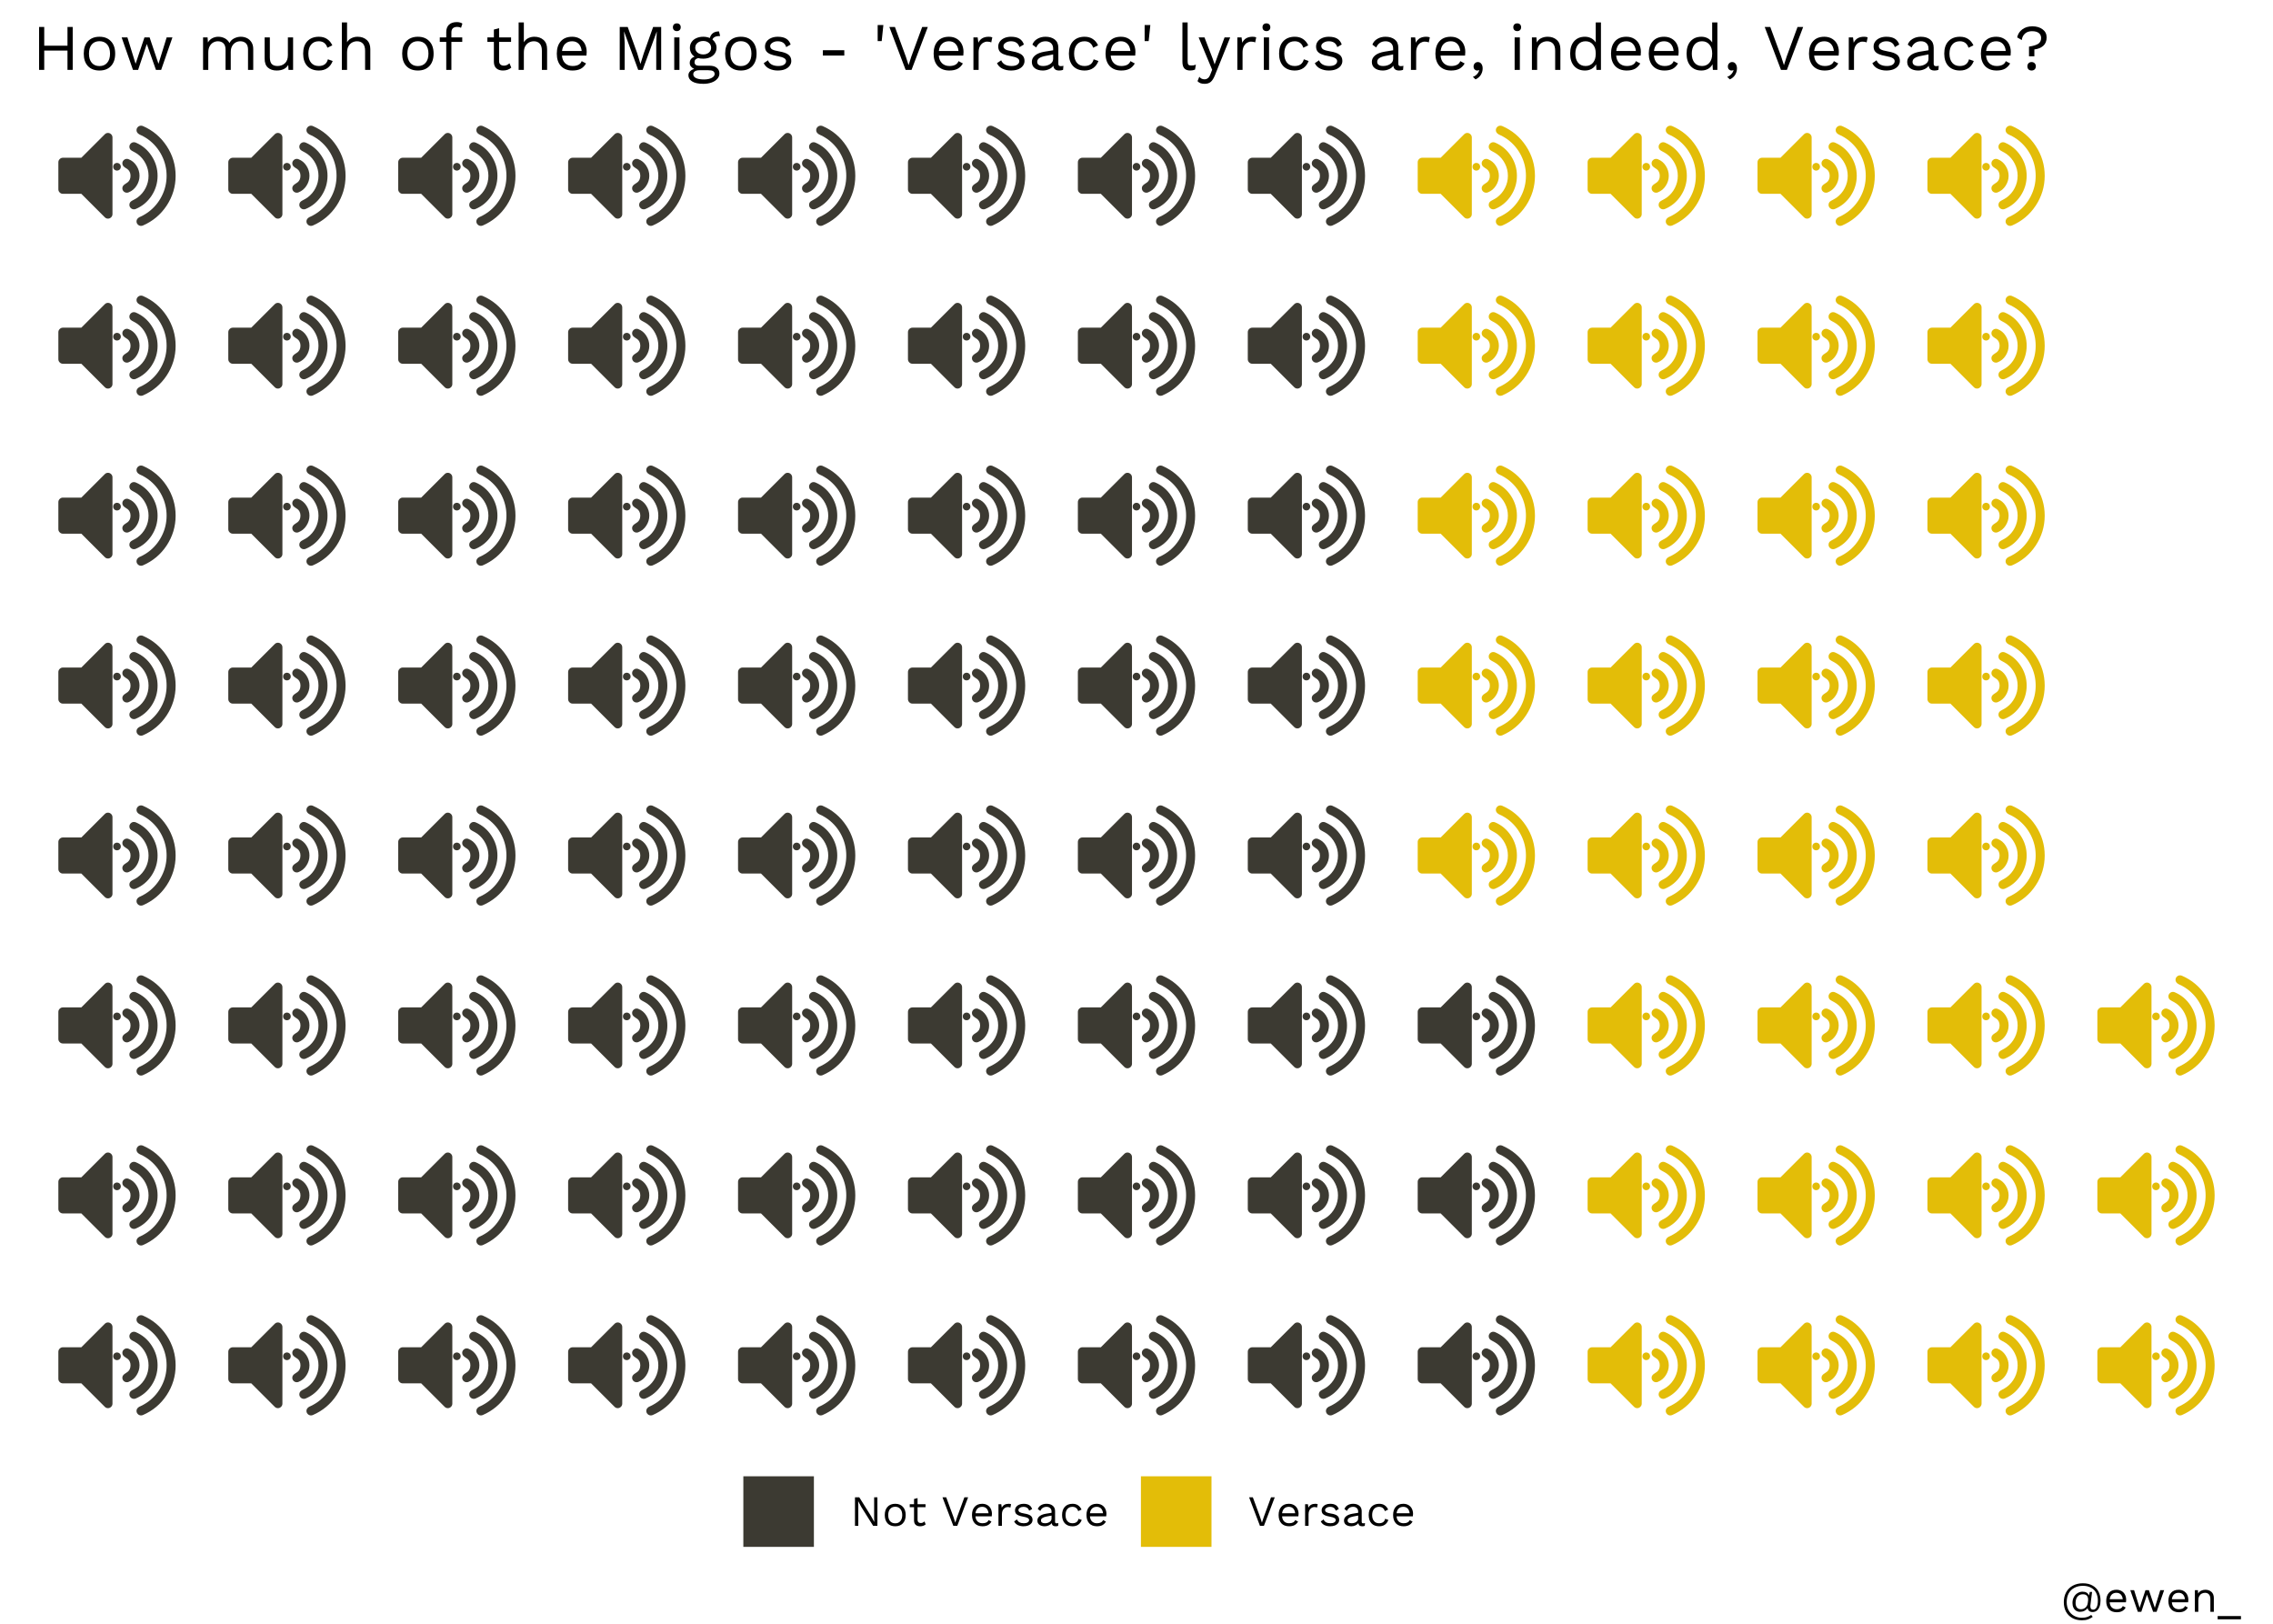 <?xml version="1.0" encoding="UTF-8"?>
<svg xmlns="http://www.w3.org/2000/svg" xmlns:xlink="http://www.w3.org/1999/xlink" width="504pt" height="360pt" viewBox="0 0 504 360" version="1.1">
<defs>
<g>
<symbol overflow="visible" id="glyph0-0">
<path style="stroke:none;" d="M 3.5 -1.75 L 10.5 -1.75 L 10.5 -22.25 L 3.5 -22.25 Z M 1.75 0 L 1.75 -24 L 12.25 -24 L 12.25 0 Z M 1.75 0 "/>
</symbol>
<symbol overflow="visible" id="glyph0-1">
<path style="stroke:none;" d="M 12 -18.5 L 12 -1.5 C 12 -1.227 11.898 -0.992 11.703 -0.797 C 11.504 -0.598 11.27 -0.5 11 -0.5 C 10.727 -0.5 10.492 -0.598 10.297 -0.797 L 5.094 -6 L 1 -6 C 0.727 -6 0.492 -6.098 0.297 -6.297 C 0.098 -6.492 0 -6.727 0 -7 L 0 -13 C 0 -13.27 0.098 -13.504 0.297 -13.703 C 0.492 -13.898 0.727 -14 1 -14 L 5.094 -14 L 10.297 -19.203 C 10.492 -19.398 10.727 -19.5 11 -19.5 C 11.27 -19.5 11.504 -19.398 11.703 -19.203 C 11.898 -19.004 12 -18.77 12 -18.5 Z M 17.328 -12.219 C 17.773 -11.531 18 -10.789 18 -10 C 18 -9.207 17.773 -8.469 17.328 -7.781 C 16.891 -7.102 16.305 -6.617 15.578 -6.328 C 15.473 -6.273 15.344 -6.25 15.188 -6.25 C 14.914 -6.25 14.68 -6.344 14.484 -6.531 C 14.285 -6.727 14.188 -6.969 14.188 -7.25 C 14.188 -7.469 14.25 -7.648 14.375 -7.797 C 14.5 -7.953 14.648 -8.082 14.828 -8.188 C 15.004 -8.301 15.18 -8.422 15.359 -8.547 C 15.535 -8.68 15.688 -8.867 15.812 -9.109 C 15.938 -9.359 16 -9.656 16 -10 C 16 -10.344 15.938 -10.633 15.812 -10.875 C 15.688 -11.125 15.535 -11.312 15.359 -11.438 C 15.18 -11.57 15.004 -11.691 14.828 -11.797 C 14.648 -11.91 14.5 -12.039 14.375 -12.188 C 14.25 -12.344 14.188 -12.531 14.188 -12.75 C 14.188 -13.031 14.285 -13.266 14.484 -13.453 C 14.68 -13.648 14.914 -13.75 15.188 -13.75 C 15.344 -13.75 15.473 -13.723 15.578 -13.672 C 16.305 -13.391 16.891 -12.906 17.328 -12.219 Z M 20.672 -14.406 C 21.555 -13.062 22 -11.594 22 -10 C 22 -8.406 21.555 -6.93 20.672 -5.578 C 19.785 -4.234 18.613 -3.254 17.156 -2.641 C 17.02 -2.586 16.891 -2.562 16.766 -2.562 C 16.484 -2.562 16.242 -2.66 16.047 -2.859 C 15.848 -3.055 15.75 -3.289 15.75 -3.562 C 15.75 -3.969 15.953 -4.273 16.359 -4.484 C 16.941 -4.785 17.336 -5.016 17.547 -5.172 C 18.316 -5.734 18.914 -6.438 19.344 -7.281 C 19.781 -8.133 20 -9.039 20 -10 C 20 -10.957 19.781 -11.859 19.344 -12.703 C 18.914 -13.555 18.316 -14.266 17.547 -14.828 C 17.336 -14.984 16.941 -15.211 16.359 -15.516 C 15.953 -15.723 15.75 -16.031 15.75 -16.438 C 15.75 -16.707 15.848 -16.941 16.047 -17.141 C 16.242 -17.336 16.477 -17.438 16.75 -17.438 C 16.883 -17.438 17.02 -17.41 17.156 -17.359 C 18.613 -16.742 19.785 -15.758 20.672 -14.406 Z M 24.016 -16.594 C 25.336 -14.594 26 -12.395 26 -10 C 26 -7.602 25.336 -5.398 24.016 -3.391 C 22.691 -1.391 20.93 0.082 18.734 1.031 C 18.598 1.082 18.461 1.109 18.328 1.109 C 18.055 1.109 17.82 1.008 17.625 0.812 C 17.426 0.613 17.328 0.379 17.328 0.109 C 17.328 -0.266 17.531 -0.57 17.938 -0.812 C 18.008 -0.852 18.125 -0.906 18.281 -0.969 C 18.445 -1.039 18.566 -1.098 18.641 -1.141 C 19.117 -1.398 19.547 -1.664 19.922 -1.938 C 21.203 -2.883 22.203 -4.066 22.922 -5.484 C 23.641 -6.898 24 -8.406 24 -10 C 24 -11.594 23.641 -13.098 22.922 -14.516 C 22.203 -15.93 21.203 -17.113 19.922 -18.062 C 19.547 -18.332 19.117 -18.598 18.641 -18.859 C 18.566 -18.898 18.445 -18.953 18.281 -19.016 C 18.125 -19.086 18.008 -19.145 17.938 -19.188 C 17.531 -19.426 17.328 -19.734 17.328 -20.109 C 17.328 -20.379 17.426 -20.613 17.625 -20.812 C 17.82 -21.008 18.055 -21.109 18.328 -21.109 C 18.461 -21.109 18.598 -21.082 18.734 -21.031 C 20.93 -20.082 22.691 -18.602 24.016 -16.594 Z M 24.016 -16.594 "/>
</symbol>
<symbol overflow="visible" id="glyph1-0">
<path style="stroke:none;" d="M 0.484 -6.328 L 4.312 -6.328 L 4.312 0 L 0.484 0 Z M 3.547 -0.766 L 3.547 -5.562 L 1.25 -5.562 L 1.25 -0.766 Z M 3.547 -0.766 "/>
</symbol>
<symbol overflow="visible" id="glyph1-1">
<path style="stroke:none;" d="M 6 0 L 5.062 0 L 2.406 -4.234 L 1.734 -5.484 L 1.766 -4.469 L 1.766 0 L 1.031 0 L 1.031 -6.328 L 1.984 -6.328 L 4.625 -2.109 L 5.312 -0.844 L 5.281 -1.859 L 5.281 -6.328 L 6 -6.328 Z M 6 0 "/>
</symbol>
<symbol overflow="visible" id="glyph1-2">
<path style="stroke:none;" d="M 2.922 -4.891 C 3.641 -4.891 4.203 -4.664 4.609 -4.219 C 5.023 -3.781 5.234 -3.172 5.234 -2.391 C 5.234 -1.617 5.023 -1.008 4.609 -0.562 C 4.203 -0.125 3.641 0.094 2.922 0.094 C 2.191 0.094 1.617 -0.125 1.203 -0.562 C 0.797 -1.008 0.594 -1.617 0.594 -2.391 C 0.594 -3.172 0.797 -3.781 1.203 -4.219 C 1.617 -4.664 2.191 -4.891 2.922 -4.891 Z M 2.922 -4.234 C 2.43 -4.234 2.047 -4.066 1.766 -3.734 C 1.492 -3.41 1.359 -2.961 1.359 -2.391 C 1.359 -1.828 1.492 -1.379 1.766 -1.047 C 2.047 -0.723 2.43 -0.562 2.922 -0.562 C 3.398 -0.562 3.773 -0.723 4.047 -1.047 C 4.328 -1.379 4.469 -1.828 4.469 -2.391 C 4.469 -2.961 4.328 -3.41 4.047 -3.734 C 3.773 -4.066 3.398 -4.234 2.922 -4.234 Z M 2.922 -4.234 "/>
</symbol>
<symbol overflow="visible" id="glyph1-3">
<path style="stroke:none;" d="M 3.828 -0.328 C 3.504 -0.047 3.094 0.094 2.594 0.094 C 2.195 0.094 1.875 -0.008 1.625 -0.219 C 1.383 -0.426 1.258 -0.75 1.25 -1.188 L 1.25 -4.141 L 0.297 -4.141 L 0.297 -4.797 L 1.25 -4.797 L 1.25 -5.953 L 2.031 -6.156 L 2.031 -4.797 L 3.797 -4.797 L 3.797 -4.141 L 2.031 -4.141 L 2.031 -1.328 C 2.031 -1.098 2.094 -0.922 2.219 -0.797 C 2.352 -0.68 2.531 -0.625 2.75 -0.625 C 3.051 -0.625 3.32 -0.742 3.562 -0.984 Z M 3.828 -0.328 "/>
</symbol>
<symbol overflow="visible" id="glyph1-4">
<path style="stroke:none;" d=""/>
</symbol>
<symbol overflow="visible" id="glyph1-5">
<path style="stroke:none;" d="M 3.547 0 L 2.672 0 L 0.266 -6.328 L 1.094 -6.328 L 2.703 -1.953 L 3.109 -0.703 L 3.516 -1.953 L 5.125 -6.328 L 5.953 -6.328 Z M 3.547 0 "/>
</symbol>
<symbol overflow="visible" id="glyph1-6">
<path style="stroke:none;" d="M 5.016 -2.641 C 5.016 -2.461 5 -2.285 4.969 -2.109 L 1.359 -2.109 C 1.398 -1.617 1.555 -1.238 1.828 -0.969 C 2.109 -0.707 2.473 -0.578 2.922 -0.578 C 3.266 -0.578 3.551 -0.633 3.781 -0.75 C 4.02 -0.875 4.18 -1.051 4.266 -1.281 L 4.906 -0.953 C 4.719 -0.609 4.461 -0.348 4.141 -0.172 C 3.828 0.004 3.422 0.094 2.922 0.094 C 2.191 0.094 1.617 -0.125 1.203 -0.562 C 0.797 -1.008 0.594 -1.617 0.594 -2.391 C 0.594 -3.172 0.789 -3.781 1.188 -4.219 C 1.582 -4.664 2.141 -4.891 2.859 -4.891 C 3.305 -4.891 3.691 -4.789 4.016 -4.594 C 4.348 -4.395 4.598 -4.125 4.766 -3.781 C 4.93 -3.445 5.016 -3.066 5.016 -2.641 Z M 2.859 -4.219 C 2.43 -4.219 2.086 -4.094 1.828 -3.844 C 1.578 -3.594 1.422 -3.242 1.359 -2.797 L 4.266 -2.797 C 4.211 -3.242 4.066 -3.594 3.828 -3.844 C 3.586 -4.094 3.266 -4.219 2.859 -4.219 Z M 2.859 -4.219 "/>
</symbol>
<symbol overflow="visible" id="glyph1-7">
<path style="stroke:none;" d="M 3.156 -4.891 C 3.383 -4.891 3.562 -4.859 3.688 -4.797 L 3.531 -4.047 C 3.375 -4.129 3.172 -4.172 2.922 -4.172 C 2.723 -4.172 2.523 -4.109 2.328 -3.984 C 2.129 -3.867 1.969 -3.691 1.844 -3.453 C 1.719 -3.211 1.656 -2.926 1.656 -2.594 L 1.656 0 L 0.891 0 L 0.891 -4.797 L 1.516 -4.797 L 1.625 -4.016 C 1.895 -4.598 2.406 -4.891 3.156 -4.891 Z M 3.156 -4.891 "/>
</symbol>
<symbol overflow="visible" id="glyph1-8">
<path style="stroke:none;" d="M 2.516 0.094 C 2.055 0.094 1.641 0.004 1.266 -0.172 C 0.898 -0.359 0.629 -0.629 0.453 -0.984 L 1.078 -1.422 C 1.191 -1.141 1.379 -0.926 1.641 -0.781 C 1.91 -0.645 2.227 -0.578 2.594 -0.578 C 2.977 -0.578 3.27 -0.645 3.469 -0.781 C 3.664 -0.914 3.766 -1.082 3.766 -1.281 C 3.766 -1.469 3.672 -1.617 3.484 -1.734 C 3.297 -1.848 2.969 -1.945 2.5 -2.031 C 2.039 -2.113 1.676 -2.211 1.406 -2.328 C 1.133 -2.441 0.938 -2.586 0.812 -2.766 C 0.695 -2.953 0.641 -3.18 0.641 -3.453 C 0.641 -3.711 0.719 -3.953 0.875 -4.172 C 1.031 -4.391 1.25 -4.562 1.531 -4.688 C 1.82 -4.82 2.156 -4.891 2.531 -4.891 C 3.039 -4.891 3.453 -4.797 3.766 -4.609 C 4.078 -4.422 4.301 -4.129 4.438 -3.734 L 3.781 -3.359 C 3.676 -3.66 3.52 -3.879 3.312 -4.016 C 3.102 -4.148 2.844 -4.219 2.531 -4.219 C 2.219 -4.219 1.953 -4.145 1.734 -4 C 1.516 -3.863 1.406 -3.703 1.406 -3.516 C 1.406 -3.305 1.5 -3.145 1.688 -3.031 C 1.875 -2.914 2.211 -2.816 2.703 -2.734 C 3.367 -2.629 3.836 -2.469 4.109 -2.25 C 4.391 -2.031 4.531 -1.723 4.531 -1.328 C 4.531 -1.047 4.445 -0.797 4.281 -0.578 C 4.113 -0.367 3.879 -0.203 3.578 -0.078 C 3.273 0.035 2.922 0.094 2.516 0.094 Z M 2.516 0.094 "/>
</symbol>
<symbol overflow="visible" id="glyph1-9">
<path style="stroke:none;" d="M 4.828 -0.562 C 4.953 -0.562 5.078 -0.578 5.203 -0.609 L 5.156 0 C 4.977 0.062 4.785 0.094 4.578 0.094 C 4.336 0.094 4.145 0.039 4 -0.062 C 3.852 -0.176 3.758 -0.359 3.719 -0.609 C 3.57 -0.391 3.352 -0.219 3.062 -0.094 C 2.781 0.031 2.484 0.094 2.172 0.094 C 1.703 0.094 1.312 -0.016 1 -0.234 C 0.695 -0.453 0.547 -0.77 0.547 -1.188 C 0.547 -1.551 0.703 -1.863 1.016 -2.125 C 1.336 -2.395 1.805 -2.582 2.422 -2.688 L 3.688 -2.891 L 3.688 -3.172 C 3.688 -3.484 3.586 -3.734 3.391 -3.922 C 3.191 -4.117 2.922 -4.219 2.578 -4.219 C 2.254 -4.219 1.973 -4.141 1.734 -3.984 C 1.504 -3.836 1.328 -3.613 1.203 -3.312 L 0.641 -3.719 C 0.766 -4.082 1 -4.367 1.344 -4.578 C 1.695 -4.785 2.109 -4.891 2.578 -4.891 C 3.141 -4.891 3.594 -4.75 3.938 -4.469 C 4.289 -4.195 4.469 -3.797 4.469 -3.266 L 4.469 -0.906 C 4.469 -0.789 4.492 -0.703 4.547 -0.641 C 4.609 -0.586 4.703 -0.562 4.828 -0.562 Z M 2.219 -0.578 C 2.625 -0.578 2.969 -0.672 3.25 -0.859 C 3.539 -1.055 3.688 -1.305 3.688 -1.609 L 3.688 -2.281 L 2.625 -2.078 C 2.188 -1.992 1.863 -1.879 1.656 -1.734 C 1.445 -1.598 1.344 -1.414 1.344 -1.188 C 1.344 -0.988 1.414 -0.836 1.562 -0.734 C 1.719 -0.629 1.938 -0.578 2.219 -0.578 Z M 2.219 -0.578 "/>
</symbol>
<symbol overflow="visible" id="glyph1-10">
<path style="stroke:none;" d="M 2.922 -4.891 C 3.398 -4.891 3.801 -4.781 4.125 -4.562 C 4.457 -4.344 4.719 -4.023 4.906 -3.609 L 4.172 -3.266 C 3.961 -3.898 3.535 -4.219 2.891 -4.219 C 2.41 -4.219 2.035 -4.055 1.766 -3.734 C 1.492 -3.41 1.359 -2.961 1.359 -2.391 C 1.359 -1.828 1.492 -1.383 1.766 -1.062 C 2.035 -0.738 2.41 -0.578 2.891 -0.578 C 3.266 -0.578 3.566 -0.66 3.797 -0.828 C 4.023 -0.992 4.172 -1.238 4.234 -1.562 L 4.953 -1.312 C 4.785 -0.863 4.531 -0.516 4.188 -0.266 C 3.844 -0.023 3.422 0.094 2.922 0.094 C 2.191 0.094 1.617 -0.125 1.203 -0.562 C 0.797 -1.008 0.594 -1.617 0.594 -2.391 C 0.594 -3.172 0.797 -3.781 1.203 -4.219 C 1.617 -4.664 2.191 -4.891 2.922 -4.891 Z M 2.922 -4.891 "/>
</symbol>
<symbol overflow="visible" id="glyph1-11">
<path style="stroke:none;" d="M 4.859 -6.328 C 5.723 -6.328 6.445 -6.156 7.031 -5.812 C 7.625 -5.477 8.062 -5.023 8.344 -4.453 C 8.633 -3.879 8.781 -3.227 8.781 -2.5 C 8.781 -1.977 8.707 -1.523 8.562 -1.141 C 8.414 -0.754 8.207 -0.457 7.938 -0.25 C 7.676 -0.051 7.367 0.047 7.016 0.047 C 6.691 0.047 6.438 -0.035 6.25 -0.203 C 6.07 -0.367 5.957 -0.578 5.906 -0.828 C 5.727 -0.566 5.492 -0.363 5.203 -0.219 C 4.91 -0.07 4.578 0 4.203 0 C 3.898 0 3.625 -0.078 3.375 -0.234 C 3.125 -0.391 2.926 -0.613 2.781 -0.906 C 2.633 -1.207 2.562 -1.555 2.562 -1.953 C 2.562 -2.461 2.664 -2.906 2.875 -3.281 C 3.082 -3.664 3.359 -3.957 3.703 -4.156 C 4.047 -4.363 4.406 -4.469 4.781 -4.469 C 5.52 -4.469 6 -4.188 6.219 -3.625 L 6.406 -4.406 L 6.906 -4.406 L 6.531 -1.422 C 6.531 -1.367 6.531 -1.297 6.531 -1.203 C 6.531 -0.723 6.727 -0.484 7.125 -0.484 C 7.469 -0.484 7.727 -0.648 7.906 -0.984 C 8.094 -1.328 8.188 -1.832 8.188 -2.5 C 8.188 -3.145 8.062 -3.711 7.812 -4.203 C 7.562 -4.691 7.188 -5.07 6.688 -5.344 C 6.188 -5.625 5.578 -5.766 4.859 -5.766 C 4.129 -5.766 3.492 -5.613 2.953 -5.312 C 2.41 -5.02 1.992 -4.602 1.703 -4.062 C 1.422 -3.52 1.281 -2.879 1.281 -2.141 C 1.281 -1.441 1.426 -0.832 1.719 -0.312 C 2.008 0.207 2.41 0.609 2.922 0.891 C 3.43 1.172 4.004 1.312 4.641 1.312 C 5.141 1.312 5.539 1.254 5.844 1.141 C 6.145 1.035 6.438 0.883 6.719 0.688 L 7.047 1.125 C 6.703 1.363 6.352 1.547 6 1.672 C 5.656 1.805 5.203 1.875 4.641 1.875 C 3.836 1.875 3.133 1.707 2.531 1.375 C 1.926 1.039 1.457 0.57 1.125 -0.031 C 0.801 -0.645 0.641 -1.348 0.641 -2.141 C 0.641 -2.961 0.812 -3.691 1.156 -4.328 C 1.5 -4.961 1.988 -5.453 2.625 -5.797 C 3.27 -6.148 4.016 -6.328 4.859 -6.328 Z M 4.859 -3.891 C 4.359 -3.891 3.961 -3.719 3.672 -3.375 C 3.391 -3.039 3.25 -2.578 3.25 -1.984 C 3.25 -1.547 3.348 -1.203 3.547 -0.953 C 3.754 -0.703 4.051 -0.578 4.438 -0.578 C 4.82 -0.578 5.156 -0.695 5.438 -0.938 C 5.727 -1.188 5.898 -1.531 5.953 -1.969 L 6.016 -2.453 C 6.023 -2.578 6.031 -2.672 6.031 -2.734 C 6.031 -3.086 5.938 -3.367 5.75 -3.578 C 5.562 -3.785 5.266 -3.891 4.859 -3.891 Z M 4.859 -3.891 "/>
</symbol>
<symbol overflow="visible" id="glyph1-12">
<path style="stroke:none;" d="M 7.859 -4.797 L 6.188 0 L 5.422 0 L 4.062 -3.812 L 2.797 0 L 2.031 0 L 0.359 -4.797 L 1.203 -4.797 L 2.422 -0.891 L 3.719 -4.797 L 4.484 -4.797 L 5.797 -0.891 L 7 -4.797 Z M 7.859 -4.797 "/>
</symbol>
<symbol overflow="visible" id="glyph1-13">
<path style="stroke:none;" d="M 3.219 -4.891 C 3.758 -4.891 4.207 -4.734 4.562 -4.422 C 4.914 -4.109 5.094 -3.656 5.094 -3.062 L 5.094 0 L 4.328 0 L 4.328 -2.797 C 4.328 -3.297 4.219 -3.656 4 -3.875 C 3.789 -4.102 3.504 -4.219 3.141 -4.219 C 2.891 -4.219 2.648 -4.16 2.422 -4.047 C 2.203 -3.941 2.02 -3.758 1.875 -3.5 C 1.727 -3.25 1.656 -2.93 1.656 -2.547 L 1.656 0 L 0.891 0 L 0.891 -4.797 L 1.562 -4.797 L 1.609 -4.047 C 1.773 -4.336 2 -4.551 2.281 -4.688 C 2.562 -4.82 2.875 -4.891 3.219 -4.891 Z M 3.219 -4.891 "/>
</symbol>
<symbol overflow="visible" id="glyph1-14">
<path style="stroke:none;" d="M 5.172 1.656 L 0 1.656 L 0 0.938 L 5.172 0.938 Z M 5.172 1.656 "/>
</symbol>
<symbol overflow="visible" id="glyph2-0">
<path style="stroke:none;" d="M 0.719 -9.516 L 6.484 -9.516 L 6.484 0 L 0.719 0 Z M 5.328 -1.156 L 5.328 -8.359 L 1.875 -8.359 L 1.875 -1.156 Z M 5.328 -1.156 "/>
</symbol>
<symbol overflow="visible" id="glyph2-1">
<path style="stroke:none;" d="M 9.016 -9.516 L 9.016 0 L 7.859 0 L 7.859 -4.281 L 2.703 -4.281 L 2.703 0 L 1.562 0 L 1.562 -9.516 L 2.703 -9.516 L 2.703 -5.359 L 7.859 -5.359 L 7.859 -9.516 Z M 9.016 -9.516 "/>
</symbol>
<symbol overflow="visible" id="glyph2-2">
<path style="stroke:none;" d="M 4.375 -7.344 C 5.457 -7.344 6.305 -7.008 6.922 -6.344 C 7.547 -5.688 7.859 -4.77 7.859 -3.594 C 7.859 -2.426 7.547 -1.508 6.922 -0.844 C 6.305 -0.188 5.457 0.141 4.375 0.141 C 3.289 0.141 2.438 -0.188 1.812 -0.844 C 1.195 -1.508 0.891 -2.426 0.891 -3.594 C 0.891 -4.77 1.195 -5.688 1.812 -6.344 C 2.438 -7.008 3.289 -7.344 4.375 -7.344 Z M 4.375 -6.359 C 3.645 -6.359 3.07 -6.113 2.656 -5.625 C 2.25 -5.133 2.047 -4.457 2.047 -3.594 C 2.047 -2.738 2.25 -2.066 2.656 -1.578 C 3.07 -1.086 3.645 -0.844 4.375 -0.844 C 5.102 -0.844 5.676 -1.086 6.094 -1.578 C 6.508 -2.066 6.719 -2.738 6.719 -3.594 C 6.719 -4.457 6.508 -5.133 6.094 -5.625 C 5.676 -6.113 5.102 -6.359 4.375 -6.359 Z M 4.375 -6.359 "/>
</symbol>
<symbol overflow="visible" id="glyph2-3">
<path style="stroke:none;" d="M 11.797 -7.203 L 9.297 0 L 8.141 0 L 6.109 -5.734 L 4.188 0 L 3.047 0 L 0.531 -7.203 L 1.812 -7.203 L 3.625 -1.344 L 5.594 -7.203 L 6.734 -7.203 L 8.703 -1.344 L 10.516 -7.203 Z M 11.797 -7.203 "/>
</symbol>
<symbol overflow="visible" id="glyph2-4">
<path style="stroke:none;" d=""/>
</symbol>
<symbol overflow="visible" id="glyph2-5">
<path style="stroke:none;" d="M 9.703 -7.344 C 10.191 -7.344 10.645 -7.242 11.062 -7.047 C 11.477 -6.848 11.816 -6.539 12.078 -6.125 C 12.336 -5.719 12.469 -5.211 12.469 -4.609 L 12.469 0 L 11.312 0 L 11.312 -4.5 C 11.312 -5.125 11.156 -5.586 10.844 -5.891 C 10.531 -6.191 10.117 -6.344 9.609 -6.344 C 9.223 -6.344 8.867 -6.25 8.547 -6.062 C 8.223 -5.875 7.961 -5.598 7.766 -5.234 C 7.578 -4.879 7.484 -4.453 7.484 -3.953 L 7.484 0 L 6.328 0 L 6.328 -4.5 C 6.328 -5.125 6.172 -5.586 5.859 -5.891 C 5.547 -6.191 5.133 -6.344 4.625 -6.344 C 4.281 -6.344 3.941 -6.254 3.609 -6.078 C 3.285 -5.898 3.02 -5.625 2.812 -5.25 C 2.602 -4.875 2.5 -4.406 2.5 -3.844 L 2.5 0 L 1.344 0 L 1.344 -7.203 L 2.344 -7.203 L 2.422 -6.078 C 2.672 -6.504 3 -6.82 3.406 -7.031 C 3.812 -7.238 4.25 -7.344 4.719 -7.344 C 5.25 -7.344 5.738 -7.223 6.188 -6.984 C 6.633 -6.742 6.973 -6.395 7.203 -5.938 C 7.41 -6.395 7.754 -6.742 8.234 -6.984 C 8.711 -7.223 9.203 -7.344 9.703 -7.344 Z M 9.703 -7.344 "/>
</symbol>
<symbol overflow="visible" id="glyph2-6">
<path style="stroke:none;" d="M 7.578 -7.203 L 7.578 0 L 6.562 0 L 6.5 -1.094 C 6.02 -0.27 5.16 0.141 3.922 0.141 C 3.141 0.141 2.5 -0.07 2 -0.5 C 1.508 -0.938 1.266 -1.602 1.266 -2.5 L 1.266 -7.203 L 2.422 -7.203 L 2.422 -2.797 C 2.422 -2.098 2.562 -1.598 2.844 -1.297 C 3.133 -1.004 3.562 -0.859 4.125 -0.859 C 4.781 -0.859 5.328 -1.062 5.766 -1.469 C 6.203 -1.875 6.422 -2.477 6.422 -3.281 L 6.422 -7.203 Z M 7.578 -7.203 "/>
</symbol>
<symbol overflow="visible" id="glyph2-7">
<path style="stroke:none;" d="M 4.375 -7.344 C 5.094 -7.344 5.695 -7.176 6.188 -6.844 C 6.688 -6.52 7.078 -6.051 7.359 -5.438 L 6.266 -4.906 C 5.961 -5.863 5.32 -6.344 4.344 -6.344 C 3.625 -6.344 3.062 -6.098 2.656 -5.609 C 2.25 -5.129 2.047 -4.457 2.047 -3.594 C 2.047 -2.738 2.25 -2.066 2.656 -1.578 C 3.062 -1.098 3.625 -0.859 4.344 -0.859 C 4.906 -0.859 5.352 -0.984 5.688 -1.234 C 6.031 -1.492 6.258 -1.863 6.375 -2.344 L 7.438 -1.969 C 7.188 -1.301 6.801 -0.781 6.281 -0.406 C 5.758 -0.039 5.125 0.141 4.375 0.141 C 3.289 0.141 2.438 -0.188 1.812 -0.844 C 1.195 -1.508 0.891 -2.426 0.891 -3.594 C 0.891 -4.77 1.195 -5.688 1.812 -6.344 C 2.438 -7.008 3.289 -7.344 4.375 -7.344 Z M 4.375 -7.344 "/>
</symbol>
<symbol overflow="visible" id="glyph2-8">
<path style="stroke:none;" d="M 4.844 -7.344 C 5.656 -7.344 6.328 -7.109 6.859 -6.641 C 7.391 -6.172 7.656 -5.492 7.656 -4.609 L 7.656 0 L 6.5 0 L 6.5 -4.203 C 6.5 -4.953 6.336 -5.492 6.016 -5.828 C 5.691 -6.172 5.258 -6.344 4.719 -6.344 C 4.344 -6.344 3.984 -6.254 3.641 -6.078 C 3.305 -5.898 3.031 -5.625 2.812 -5.25 C 2.602 -4.875 2.5 -4.395 2.5 -3.812 L 2.5 0 L 1.344 0 L 1.344 -10.516 L 2.5 -10.516 L 2.5 -6.125 C 2.738 -6.531 3.062 -6.832 3.469 -7.031 C 3.875 -7.238 4.332 -7.344 4.844 -7.344 Z M 4.844 -7.344 "/>
</symbol>
<symbol overflow="visible" id="glyph2-9">
<path style="stroke:none;" d="M 3.047 -7.203 L 5.453 -7.203 L 5.453 -6.203 L 3.047 -6.203 L 3.047 0 L 1.906 0 L 1.906 -6.203 L 0.469 -6.203 L 0.469 -7.203 L 1.906 -7.203 L 1.906 -8.406 C 1.906 -9.07 2.102 -9.602 2.5 -10 C 2.906 -10.395 3.492 -10.594 4.266 -10.594 C 4.523 -10.594 4.758 -10.562 4.969 -10.5 C 5.188 -10.445 5.359 -10.363 5.484 -10.25 L 5.188 -9.328 C 4.957 -9.461 4.68 -9.531 4.359 -9.531 C 3.484 -9.531 3.047 -9.117 3.047 -8.297 Z M 3.047 -7.203 "/>
</symbol>
<symbol overflow="visible" id="glyph2-10">
<path style="stroke:none;" d="M 5.75 -0.5 C 5.27 -0.07 4.648 0.141 3.891 0.141 C 3.305 0.141 2.828 -0.016 2.453 -0.328 C 2.086 -0.648 1.898 -1.133 1.891 -1.781 L 1.891 -6.203 L 0.453 -6.203 L 0.453 -7.203 L 1.891 -7.203 L 1.891 -8.938 L 3.047 -9.25 L 3.047 -7.203 L 5.703 -7.203 L 5.703 -6.203 L 3.047 -6.203 L 3.047 -1.984 C 3.047 -1.641 3.141 -1.379 3.328 -1.203 C 3.523 -1.023 3.789 -0.938 4.125 -0.938 C 4.582 -0.938 4.988 -1.113 5.344 -1.469 Z M 5.75 -0.5 "/>
</symbol>
<symbol overflow="visible" id="glyph2-11">
<path style="stroke:none;" d="M 7.516 -3.969 C 7.516 -3.707 7.5 -3.441 7.469 -3.172 L 2.031 -3.172 C 2.094 -2.441 2.332 -1.875 2.75 -1.469 C 3.176 -1.062 3.719 -0.859 4.375 -0.859 C 4.906 -0.859 5.344 -0.945 5.688 -1.125 C 6.039 -1.312 6.281 -1.582 6.406 -1.938 L 7.375 -1.422 C 7.082 -0.91 6.695 -0.52 6.219 -0.25 C 5.738 0.008 5.125 0.141 4.375 0.141 C 3.289 0.141 2.438 -0.188 1.812 -0.844 C 1.195 -1.508 0.891 -2.426 0.891 -3.594 C 0.891 -4.77 1.188 -5.688 1.781 -6.344 C 2.375 -7.008 3.211 -7.344 4.297 -7.344 C 4.961 -7.344 5.539 -7.191 6.031 -6.891 C 6.52 -6.598 6.891 -6.195 7.141 -5.688 C 7.391 -5.176 7.516 -4.602 7.516 -3.969 Z M 4.297 -6.344 C 3.66 -6.344 3.145 -6.156 2.75 -5.781 C 2.363 -5.406 2.129 -4.875 2.047 -4.188 L 6.406 -4.188 C 6.332 -4.863 6.113 -5.391 5.75 -5.766 C 5.383 -6.148 4.898 -6.344 4.297 -6.344 Z M 4.297 -6.344 "/>
</symbol>
<symbol overflow="visible" id="glyph2-12">
<path style="stroke:none;" d="M 10.75 0 L 9.656 0 L 9.656 -5.984 L 9.781 -8.484 L 9.766 -8.484 L 6.641 0 L 5.656 0 L 2.531 -8.484 L 2.516 -8.484 L 2.656 -5.984 L 2.656 0 L 1.562 0 L 1.562 -9.516 L 3.328 -9.516 L 5.422 -3.734 L 6.141 -1.359 L 6.172 -1.359 L 6.906 -3.719 L 8.969 -9.516 L 10.75 -9.516 Z M 10.75 0 "/>
</symbol>
<symbol overflow="visible" id="glyph2-13">
<path style="stroke:none;" d="M 1.922 -8.594 C 1.66 -8.594 1.445 -8.672 1.281 -8.828 C 1.125 -8.984 1.047 -9.191 1.047 -9.453 C 1.047 -9.711 1.125 -9.922 1.281 -10.078 C 1.445 -10.234 1.66 -10.312 1.922 -10.312 C 2.18 -10.312 2.391 -10.234 2.547 -10.078 C 2.703 -9.922 2.781 -9.711 2.781 -9.453 C 2.781 -9.191 2.703 -8.984 2.547 -8.828 C 2.391 -8.672 2.18 -8.594 1.922 -8.594 Z M 2.5 0 L 1.344 0 L 1.344 -7.203 L 2.5 -7.203 Z M 2.5 0 "/>
</symbol>
<symbol overflow="visible" id="glyph2-14">
<path style="stroke:none;" d="M 5.359 -0.922 C 6.035 -0.922 6.566 -0.766 6.953 -0.453 C 7.336 -0.148 7.531 0.266 7.531 0.797 C 7.531 1.254 7.367 1.656 7.047 2 C 6.734 2.352 6.305 2.625 5.766 2.812 C 5.223 3 4.625 3.094 3.969 3.094 C 2.875 3.094 2.047 2.914 1.484 2.562 C 0.93 2.219 0.656 1.766 0.656 1.203 C 0.656 0.867 0.77 0.578 1 0.328 C 1.227 0.078 1.539 -0.098 1.938 -0.203 C 1.633 -0.348 1.395 -0.531 1.219 -0.75 C 1.039 -0.969 0.953 -1.227 0.953 -1.531 C 0.953 -1.883 1.047 -2.176 1.234 -2.406 C 1.43 -2.645 1.695 -2.82 2.031 -2.938 C 1.688 -3.145 1.426 -3.422 1.25 -3.766 C 1.07 -4.109 0.984 -4.488 0.984 -4.906 C 0.984 -5.383 1.109 -5.805 1.359 -6.172 C 1.609 -6.547 1.957 -6.832 2.406 -7.031 C 2.852 -7.238 3.363 -7.344 3.938 -7.344 C 4.469 -7.344 4.957 -7.25 5.406 -7.062 C 5.676 -8.039 6.352 -8.531 7.438 -8.531 L 7.688 -7.516 C 6.75 -7.516 6.18 -7.254 5.984 -6.734 C 6.266 -6.504 6.484 -6.234 6.641 -5.922 C 6.805 -5.617 6.891 -5.281 6.891 -4.906 C 6.891 -4.438 6.766 -4.016 6.516 -3.641 C 6.266 -3.273 5.91 -2.988 5.453 -2.781 C 5.004 -2.582 4.5 -2.484 3.938 -2.484 C 3.508 -2.484 3.141 -2.523 2.828 -2.609 C 2.535 -2.535 2.328 -2.426 2.203 -2.281 C 2.078 -2.145 2.016 -1.953 2.016 -1.703 C 2.016 -1.453 2.098 -1.258 2.266 -1.125 C 2.441 -0.988 2.676 -0.922 2.969 -0.922 Z M 3.938 -6.406 C 3.438 -6.406 3.016 -6.266 2.672 -5.984 C 2.336 -5.711 2.172 -5.352 2.172 -4.906 C 2.172 -4.469 2.336 -4.109 2.672 -3.828 C 3.016 -3.555 3.438 -3.422 3.938 -3.422 C 4.438 -3.422 4.852 -3.555 5.188 -3.828 C 5.52 -4.109 5.688 -4.469 5.688 -4.906 C 5.688 -5.352 5.52 -5.711 5.188 -5.984 C 4.852 -6.266 4.438 -6.406 3.938 -6.406 Z M 4.109 2.125 C 4.836 2.125 5.41 2.004 5.828 1.766 C 6.254 1.535 6.469 1.254 6.469 0.922 C 6.469 0.641 6.359 0.426 6.141 0.281 C 5.922 0.145 5.555 0.078 5.047 0.078 L 3.109 0.078 C 2.672 0.078 2.332 0.156 2.094 0.312 C 1.852 0.469 1.734 0.688 1.734 0.969 C 1.734 1.332 1.93 1.613 2.328 1.812 C 2.734 2.02 3.328 2.125 4.109 2.125 Z M 4.109 2.125 "/>
</symbol>
<symbol overflow="visible" id="glyph2-15">
<path style="stroke:none;" d="M 3.781 0.141 C 3.094 0.141 2.469 0.004 1.906 -0.266 C 1.352 -0.535 0.945 -0.941 0.688 -1.484 L 1.625 -2.125 C 1.789 -1.707 2.07 -1.391 2.469 -1.172 C 2.875 -0.961 3.352 -0.859 3.906 -0.859 C 4.469 -0.859 4.895 -0.957 5.188 -1.156 C 5.488 -1.363 5.641 -1.625 5.641 -1.938 C 5.641 -2.207 5.5 -2.426 5.219 -2.594 C 4.945 -2.77 4.461 -2.922 3.766 -3.047 C 3.066 -3.172 2.516 -3.32 2.109 -3.5 C 1.711 -3.676 1.422 -3.898 1.234 -4.172 C 1.055 -4.441 0.969 -4.781 0.969 -5.188 C 0.969 -5.582 1.082 -5.941 1.312 -6.266 C 1.539 -6.586 1.867 -6.848 2.297 -7.047 C 2.734 -7.242 3.234 -7.344 3.797 -7.344 C 4.566 -7.344 5.188 -7.203 5.656 -6.922 C 6.125 -6.641 6.457 -6.207 6.656 -5.625 L 5.672 -5.047 C 5.523 -5.504 5.297 -5.832 4.984 -6.031 C 4.672 -6.238 4.273 -6.344 3.797 -6.344 C 3.328 -6.344 2.93 -6.234 2.609 -6.016 C 2.285 -5.805 2.125 -5.562 2.125 -5.281 C 2.125 -4.969 2.266 -4.723 2.547 -4.547 C 2.828 -4.379 3.332 -4.234 4.062 -4.109 C 5.062 -3.941 5.766 -3.691 6.172 -3.359 C 6.586 -3.035 6.797 -2.578 6.797 -1.984 C 6.797 -1.578 6.672 -1.211 6.422 -0.891 C 6.18 -0.566 5.832 -0.312 5.375 -0.125 C 4.926 0.051 4.395 0.141 3.781 0.141 Z M 3.781 0.141 "/>
</symbol>
<symbol overflow="visible" id="glyph2-16">
<path style="stroke:none;" d="M 6.047 -3.172 L 1.297 -3.172 L 1.297 -4.359 L 6.047 -4.359 Z M 6.047 -3.172 "/>
</symbol>
<symbol overflow="visible" id="glyph2-17">
<path style="stroke:none;" d="M 2.078 -6.375 L 1.188 -6.375 L 1.188 -9.938 L 2.453 -9.938 Z M 2.078 -6.375 "/>
</symbol>
<symbol overflow="visible" id="glyph2-18">
<path style="stroke:none;" d="M 5.328 0 L 4.016 0 L 0.406 -9.516 L 1.641 -9.516 L 4.062 -2.938 L 4.672 -1.047 L 5.266 -2.922 L 7.688 -9.516 L 8.938 -9.516 Z M 5.328 0 "/>
</symbol>
<symbol overflow="visible" id="glyph2-19">
<path style="stroke:none;" d="M 4.734 -7.344 C 5.086 -7.344 5.352 -7.297 5.531 -7.203 L 5.297 -6.078 C 5.066 -6.203 4.766 -6.266 4.391 -6.266 C 4.086 -6.266 3.785 -6.176 3.484 -6 C 3.191 -5.82 2.953 -5.551 2.766 -5.188 C 2.586 -4.832 2.5 -4.398 2.5 -3.891 L 2.5 0 L 1.344 0 L 1.344 -7.203 L 2.281 -7.203 L 2.438 -6.016 C 2.844 -6.898 3.609 -7.344 4.734 -7.344 Z M 4.734 -7.344 "/>
</symbol>
<symbol overflow="visible" id="glyph2-20">
<path style="stroke:none;" d="M 7.25 -0.828 C 7.438 -0.828 7.629 -0.852 7.828 -0.906 L 7.75 0 C 7.477 0.094 7.191 0.141 6.891 0.141 C 6.516 0.141 6.219 0.062 6 -0.094 C 5.781 -0.258 5.645 -0.535 5.594 -0.922 C 5.375 -0.586 5.047 -0.328 4.609 -0.141 C 4.18 0.047 3.734 0.141 3.266 0.141 C 2.555 0.141 1.973 -0.02 1.516 -0.344 C 1.055 -0.676 0.828 -1.156 0.828 -1.781 C 0.828 -2.332 1.066 -2.805 1.547 -3.203 C 2.023 -3.598 2.719 -3.875 3.625 -4.031 L 5.547 -4.344 L 5.547 -4.75 C 5.547 -5.227 5.395 -5.613 5.094 -5.906 C 4.801 -6.195 4.391 -6.344 3.859 -6.344 C 3.379 -6.344 2.961 -6.223 2.609 -5.984 C 2.266 -5.754 1.992 -5.414 1.797 -4.969 L 0.953 -5.594 C 1.141 -6.125 1.492 -6.547 2.016 -6.859 C 2.547 -7.18 3.16 -7.344 3.859 -7.344 C 4.711 -7.344 5.398 -7.133 5.922 -6.719 C 6.441 -6.312 6.703 -5.703 6.703 -4.891 L 6.703 -1.359 C 6.703 -1.18 6.742 -1.047 6.828 -0.953 C 6.91 -0.867 7.051 -0.828 7.25 -0.828 Z M 3.328 -0.859 C 3.93 -0.859 4.453 -1.004 4.891 -1.297 C 5.328 -1.586 5.547 -1.961 5.547 -2.422 L 5.547 -3.422 L 3.938 -3.109 C 3.289 -2.992 2.805 -2.828 2.484 -2.609 C 2.172 -2.398 2.016 -2.125 2.016 -1.781 C 2.016 -1.488 2.129 -1.258 2.359 -1.094 C 2.586 -0.938 2.91 -0.859 3.328 -0.859 Z M 3.328 -0.859 "/>
</symbol>
<symbol overflow="visible" id="glyph2-21">
<path style="stroke:none;" d="M 2.438 -1.938 C 2.438 -1.57 2.488 -1.316 2.594 -1.172 C 2.707 -1.035 2.914 -0.969 3.219 -0.969 C 3.414 -0.969 3.586 -0.977 3.734 -1 C 3.891 -1.031 4.066 -1.086 4.266 -1.172 L 4.078 -0.062 C 3.754 0.07 3.398 0.141 3.016 0.141 C 2.422 0.141 1.984 -0.016 1.703 -0.328 C 1.422 -0.648 1.281 -1.133 1.281 -1.781 L 1.281 -10.516 L 2.438 -10.516 Z M 2.438 -1.938 "/>
</symbol>
<symbol overflow="visible" id="glyph2-22">
<path style="stroke:none;" d="M 4.078 1.203 C 3.797 1.898 3.484 2.391 3.141 2.672 C 2.797 2.953 2.348 3.094 1.797 3.094 C 1.43 3.094 1.125 3.047 0.875 2.953 C 0.633 2.859 0.414 2.707 0.219 2.5 L 0.625 1.516 C 0.895 1.898 1.281 2.094 1.781 2.094 C 2.062 2.094 2.312 2.004 2.531 1.828 C 2.75 1.66 2.938 1.359 3.094 0.922 L 3.469 -0.016 L 0.469 -7.203 L 1.766 -7.203 L 3.578 -2.5 L 4.016 -1.219 L 4.531 -2.656 L 6.219 -7.203 L 7.469 -7.203 Z M 4.078 1.203 "/>
</symbol>
<symbol overflow="visible" id="glyph2-23">
<path style="stroke:none;" d="M 1.922 -1.734 C 2.254 -1.734 2.516 -1.602 2.703 -1.344 C 2.898 -1.082 3 -0.742 3 -0.328 C 3 0.18 2.867 0.648 2.609 1.078 C 2.348 1.516 1.953 1.859 1.422 2.109 L 0.828 1.547 C 1.203 1.422 1.508 1.223 1.75 0.953 C 2 0.68 2.16 0.391 2.234 0.078 L 2.172 0.047 C 2.086 0.109 1.953 0.141 1.766 0.141 C 1.566 0.141 1.383 0.062 1.219 -0.094 C 1.062 -0.25 0.984 -0.473 0.984 -0.766 C 0.984 -1.023 1.07 -1.25 1.25 -1.438 C 1.438 -1.633 1.66 -1.734 1.922 -1.734 Z M 1.922 -1.734 "/>
</symbol>
<symbol overflow="visible" id="glyph2-24">
<path style="stroke:none;" d="M 4.844 -7.344 C 5.656 -7.344 6.328 -7.109 6.859 -6.641 C 7.391 -6.172 7.656 -5.492 7.656 -4.609 L 7.656 0 L 6.5 0 L 6.5 -4.203 C 6.5 -4.953 6.336 -5.492 6.016 -5.828 C 5.691 -6.172 5.258 -6.344 4.719 -6.344 C 4.344 -6.344 3.984 -6.254 3.641 -6.078 C 3.305 -5.91 3.031 -5.641 2.812 -5.266 C 2.602 -4.891 2.5 -4.41 2.5 -3.828 L 2.5 0 L 1.344 0 L 1.344 -7.203 L 2.344 -7.203 L 2.422 -6.078 C 2.66 -6.516 2.988 -6.832 3.406 -7.031 C 3.832 -7.238 4.312 -7.344 4.844 -7.344 Z M 4.844 -7.344 "/>
</symbol>
<symbol overflow="visible" id="glyph2-25">
<path style="stroke:none;" d="M 7.734 -10.516 L 7.734 0 L 6.734 0 L 6.656 -1.25 C 6.445 -0.832 6.125 -0.492 5.688 -0.234 C 5.25 0.016 4.75 0.141 4.188 0.141 C 3.176 0.141 2.375 -0.191 1.781 -0.859 C 1.195 -1.523 0.906 -2.438 0.906 -3.594 C 0.906 -4.758 1.195 -5.676 1.781 -6.344 C 2.375 -7.008 3.176 -7.344 4.188 -7.344 C 4.719 -7.344 5.191 -7.227 5.609 -7 C 6.023 -6.77 6.348 -6.461 6.578 -6.078 L 6.578 -10.516 Z M 4.328 -0.859 C 5.016 -0.859 5.562 -1.098 5.969 -1.578 C 6.375 -2.066 6.578 -2.711 6.578 -3.516 L 6.578 -3.688 C 6.578 -4.488 6.375 -5.129 5.969 -5.609 C 5.562 -6.098 5.016 -6.344 4.328 -6.344 C 3.617 -6.344 3.062 -6.094 2.656 -5.594 C 2.258 -5.102 2.062 -4.438 2.062 -3.594 C 2.062 -2.758 2.258 -2.094 2.656 -1.594 C 3.062 -1.102 3.617 -0.859 4.328 -0.859 Z M 4.328 -0.859 "/>
</symbol>
<symbol overflow="visible" id="glyph2-26">
<path style="stroke:none;" d="M 3.938 -9.656 C 4.863 -9.656 5.617 -9.43 6.203 -8.984 C 6.797 -8.547 7.094 -7.953 7.094 -7.203 C 7.094 -6.398 6.844 -5.773 6.344 -5.328 C 5.844 -4.891 5.188 -4.625 4.375 -4.531 L 4.375 -3 L 3.188 -3 L 3.188 -5.156 C 4.156 -5.301 4.844 -5.516 5.25 -5.797 C 5.664 -6.086 5.875 -6.508 5.875 -7.062 C 5.875 -7.531 5.703 -7.898 5.359 -8.172 C 5.016 -8.441 4.508 -8.578 3.844 -8.578 C 3.207 -8.578 2.691 -8.398 2.297 -8.047 C 1.898 -7.691 1.66 -7.211 1.578 -6.609 L 0.562 -7.203 C 0.727 -7.953 1.109 -8.547 1.703 -8.984 C 2.297 -9.43 3.039 -9.656 3.938 -9.656 Z M 3.766 -1.734 C 4.035 -1.734 4.258 -1.645 4.438 -1.469 C 4.613 -1.289 4.703 -1.066 4.703 -0.797 C 4.703 -0.516 4.613 -0.285 4.438 -0.109 C 4.258 0.055 4.035 0.141 3.766 0.141 C 3.484 0.141 3.254 0.055 3.078 -0.109 C 2.91 -0.285 2.828 -0.516 2.828 -0.797 C 2.828 -1.066 2.91 -1.289 3.078 -1.469 C 3.254 -1.645 3.484 -1.734 3.766 -1.734 Z M 3.766 -1.734 "/>
</symbol>
</g>
</defs>
<g id="surface1">
<rect x="0" y="0" width="504" height="360" style="fill:rgb(100%,100%,100%);fill-opacity:1;stroke:none;"/>
<path style="fill-rule:nonzero;fill:rgb(23.529%,22.745%,19.608%);fill-opacity:1;stroke-width:0.709;stroke-linecap:round;stroke-linejoin:round;stroke:rgb(23.529%,22.745%,19.608%);stroke-opacity:1;stroke-miterlimit:10;" d="M 26.441 300.703 C 26.441 301.371 25.441 301.371 25.441 300.703 C 25.441 300.039 26.441 300.039 26.441 300.703 "/>
<path style="fill-rule:nonzero;fill:rgb(23.529%,22.745%,19.608%);fill-opacity:1;stroke-width:0.709;stroke-linecap:round;stroke-linejoin:round;stroke:rgb(23.529%,22.745%,19.608%);stroke-opacity:1;stroke-miterlimit:10;" d="M 26.441 263.027 C 26.441 263.695 25.441 263.695 25.441 263.027 C 25.441 262.363 26.441 262.363 26.441 263.027 "/>
<path style="fill-rule:nonzero;fill:rgb(23.529%,22.745%,19.608%);fill-opacity:1;stroke-width:0.709;stroke-linecap:round;stroke-linejoin:round;stroke:rgb(23.529%,22.745%,19.608%);stroke-opacity:1;stroke-miterlimit:10;" d="M 26.441 225.352 C 26.441 226.02 25.441 226.02 25.441 225.352 C 25.441 224.684 26.441 224.684 26.441 225.352 "/>
<path style="fill-rule:nonzero;fill:rgb(23.529%,22.745%,19.608%);fill-opacity:1;stroke-width:0.709;stroke-linecap:round;stroke-linejoin:round;stroke:rgb(23.529%,22.745%,19.608%);stroke-opacity:1;stroke-miterlimit:10;" d="M 26.441 187.676 C 26.441 188.344 25.441 188.344 25.441 187.676 C 25.441 187.008 26.441 187.008 26.441 187.676 "/>
<path style="fill-rule:nonzero;fill:rgb(23.529%,22.745%,19.608%);fill-opacity:1;stroke-width:0.709;stroke-linecap:round;stroke-linejoin:round;stroke:rgb(23.529%,22.745%,19.608%);stroke-opacity:1;stroke-miterlimit:10;" d="M 26.441 150 C 26.441 150.668 25.441 150.668 25.441 150 C 25.441 149.332 26.441 149.332 26.441 150 "/>
<path style="fill-rule:nonzero;fill:rgb(23.529%,22.745%,19.608%);fill-opacity:1;stroke-width:0.709;stroke-linecap:round;stroke-linejoin:round;stroke:rgb(23.529%,22.745%,19.608%);stroke-opacity:1;stroke-miterlimit:10;" d="M 26.441 112.324 C 26.441 112.992 25.441 112.992 25.441 112.324 C 25.441 111.656 26.441 111.656 26.441 112.324 "/>
<path style="fill-rule:nonzero;fill:rgb(23.529%,22.745%,19.608%);fill-opacity:1;stroke-width:0.709;stroke-linecap:round;stroke-linejoin:round;stroke:rgb(23.529%,22.745%,19.608%);stroke-opacity:1;stroke-miterlimit:10;" d="M 26.441 74.648 C 26.441 75.312 25.441 75.312 25.441 74.648 C 25.441 73.98 26.441 73.98 26.441 74.648 "/>
<path style="fill-rule:nonzero;fill:rgb(23.529%,22.745%,19.608%);fill-opacity:1;stroke-width:0.709;stroke-linecap:round;stroke-linejoin:round;stroke:rgb(23.529%,22.745%,19.608%);stroke-opacity:1;stroke-miterlimit:10;" d="M 26.441 36.973 C 26.441 37.637 25.441 37.637 25.441 36.973 C 25.441 36.305 26.441 36.305 26.441 36.973 "/>
<path style="fill-rule:nonzero;fill:rgb(23.529%,22.745%,19.608%);fill-opacity:1;stroke-width:0.709;stroke-linecap:round;stroke-linejoin:round;stroke:rgb(23.529%,22.745%,19.608%);stroke-opacity:1;stroke-miterlimit:10;" d="M 64.121 300.703 C 64.121 301.371 63.121 301.371 63.121 300.703 C 63.121 300.039 64.121 300.039 64.121 300.703 "/>
<path style="fill-rule:nonzero;fill:rgb(23.529%,22.745%,19.608%);fill-opacity:1;stroke-width:0.709;stroke-linecap:round;stroke-linejoin:round;stroke:rgb(23.529%,22.745%,19.608%);stroke-opacity:1;stroke-miterlimit:10;" d="M 64.121 263.027 C 64.121 263.695 63.121 263.695 63.121 263.027 C 63.121 262.363 64.121 262.363 64.121 263.027 "/>
<path style="fill-rule:nonzero;fill:rgb(23.529%,22.745%,19.608%);fill-opacity:1;stroke-width:0.709;stroke-linecap:round;stroke-linejoin:round;stroke:rgb(23.529%,22.745%,19.608%);stroke-opacity:1;stroke-miterlimit:10;" d="M 64.121 225.352 C 64.121 226.02 63.121 226.02 63.121 225.352 C 63.121 224.684 64.121 224.684 64.121 225.352 "/>
<path style="fill-rule:nonzero;fill:rgb(23.529%,22.745%,19.608%);fill-opacity:1;stroke-width:0.709;stroke-linecap:round;stroke-linejoin:round;stroke:rgb(23.529%,22.745%,19.608%);stroke-opacity:1;stroke-miterlimit:10;" d="M 64.121 187.676 C 64.121 188.344 63.121 188.344 63.121 187.676 C 63.121 187.008 64.121 187.008 64.121 187.676 "/>
<path style="fill-rule:nonzero;fill:rgb(23.529%,22.745%,19.608%);fill-opacity:1;stroke-width:0.709;stroke-linecap:round;stroke-linejoin:round;stroke:rgb(23.529%,22.745%,19.608%);stroke-opacity:1;stroke-miterlimit:10;" d="M 64.121 150 C 64.121 150.668 63.121 150.668 63.121 150 C 63.121 149.332 64.121 149.332 64.121 150 "/>
<path style="fill-rule:nonzero;fill:rgb(23.529%,22.745%,19.608%);fill-opacity:1;stroke-width:0.709;stroke-linecap:round;stroke-linejoin:round;stroke:rgb(23.529%,22.745%,19.608%);stroke-opacity:1;stroke-miterlimit:10;" d="M 64.121 112.324 C 64.121 112.992 63.121 112.992 63.121 112.324 C 63.121 111.656 64.121 111.656 64.121 112.324 "/>
<path style="fill-rule:nonzero;fill:rgb(23.529%,22.745%,19.608%);fill-opacity:1;stroke-width:0.709;stroke-linecap:round;stroke-linejoin:round;stroke:rgb(23.529%,22.745%,19.608%);stroke-opacity:1;stroke-miterlimit:10;" d="M 64.121 74.648 C 64.121 75.312 63.121 75.312 63.121 74.648 C 63.121 73.98 64.121 73.98 64.121 74.648 "/>
<path style="fill-rule:nonzero;fill:rgb(23.529%,22.745%,19.608%);fill-opacity:1;stroke-width:0.709;stroke-linecap:round;stroke-linejoin:round;stroke:rgb(23.529%,22.745%,19.608%);stroke-opacity:1;stroke-miterlimit:10;" d="M 64.121 36.973 C 64.121 37.637 63.121 37.637 63.121 36.973 C 63.121 36.305 64.121 36.305 64.121 36.973 "/>
<path style="fill-rule:nonzero;fill:rgb(23.529%,22.745%,19.608%);fill-opacity:1;stroke-width:0.709;stroke-linecap:round;stroke-linejoin:round;stroke:rgb(23.529%,22.745%,19.608%);stroke-opacity:1;stroke-miterlimit:10;" d="M 101.797 300.703 C 101.797 301.371 100.797 301.371 100.797 300.703 C 100.797 300.039 101.797 300.039 101.797 300.703 "/>
<path style="fill-rule:nonzero;fill:rgb(23.529%,22.745%,19.608%);fill-opacity:1;stroke-width:0.709;stroke-linecap:round;stroke-linejoin:round;stroke:rgb(23.529%,22.745%,19.608%);stroke-opacity:1;stroke-miterlimit:10;" d="M 101.797 263.027 C 101.797 263.695 100.797 263.695 100.797 263.027 C 100.797 262.363 101.797 262.363 101.797 263.027 "/>
<path style="fill-rule:nonzero;fill:rgb(23.529%,22.745%,19.608%);fill-opacity:1;stroke-width:0.709;stroke-linecap:round;stroke-linejoin:round;stroke:rgb(23.529%,22.745%,19.608%);stroke-opacity:1;stroke-miterlimit:10;" d="M 101.797 225.352 C 101.797 226.02 100.797 226.02 100.797 225.352 C 100.797 224.684 101.797 224.684 101.797 225.352 "/>
<path style="fill-rule:nonzero;fill:rgb(23.529%,22.745%,19.608%);fill-opacity:1;stroke-width:0.709;stroke-linecap:round;stroke-linejoin:round;stroke:rgb(23.529%,22.745%,19.608%);stroke-opacity:1;stroke-miterlimit:10;" d="M 101.797 187.676 C 101.797 188.344 100.797 188.344 100.797 187.676 C 100.797 187.008 101.797 187.008 101.797 187.676 "/>
<path style="fill-rule:nonzero;fill:rgb(23.529%,22.745%,19.608%);fill-opacity:1;stroke-width:0.709;stroke-linecap:round;stroke-linejoin:round;stroke:rgb(23.529%,22.745%,19.608%);stroke-opacity:1;stroke-miterlimit:10;" d="M 101.797 150 C 101.797 150.668 100.797 150.668 100.797 150 C 100.797 149.332 101.797 149.332 101.797 150 "/>
<path style="fill-rule:nonzero;fill:rgb(23.529%,22.745%,19.608%);fill-opacity:1;stroke-width:0.709;stroke-linecap:round;stroke-linejoin:round;stroke:rgb(23.529%,22.745%,19.608%);stroke-opacity:1;stroke-miterlimit:10;" d="M 101.797 112.324 C 101.797 112.992 100.797 112.992 100.797 112.324 C 100.797 111.656 101.797 111.656 101.797 112.324 "/>
<path style="fill-rule:nonzero;fill:rgb(23.529%,22.745%,19.608%);fill-opacity:1;stroke-width:0.709;stroke-linecap:round;stroke-linejoin:round;stroke:rgb(23.529%,22.745%,19.608%);stroke-opacity:1;stroke-miterlimit:10;" d="M 101.797 74.648 C 101.797 75.312 100.797 75.312 100.797 74.648 C 100.797 73.98 101.797 73.98 101.797 74.648 "/>
<path style="fill-rule:nonzero;fill:rgb(23.529%,22.745%,19.608%);fill-opacity:1;stroke-width:0.709;stroke-linecap:round;stroke-linejoin:round;stroke:rgb(23.529%,22.745%,19.608%);stroke-opacity:1;stroke-miterlimit:10;" d="M 101.797 36.973 C 101.797 37.637 100.797 37.637 100.797 36.973 C 100.797 36.305 101.797 36.305 101.797 36.973 "/>
<path style="fill-rule:nonzero;fill:rgb(23.529%,22.745%,19.608%);fill-opacity:1;stroke-width:0.709;stroke-linecap:round;stroke-linejoin:round;stroke:rgb(23.529%,22.745%,19.608%);stroke-opacity:1;stroke-miterlimit:10;" d="M 139.473 300.703 C 139.473 301.371 138.473 301.371 138.473 300.703 C 138.473 300.039 139.473 300.039 139.473 300.703 "/>
<path style="fill-rule:nonzero;fill:rgb(23.529%,22.745%,19.608%);fill-opacity:1;stroke-width:0.709;stroke-linecap:round;stroke-linejoin:round;stroke:rgb(23.529%,22.745%,19.608%);stroke-opacity:1;stroke-miterlimit:10;" d="M 139.473 263.027 C 139.473 263.695 138.473 263.695 138.473 263.027 C 138.473 262.363 139.473 262.363 139.473 263.027 "/>
<path style="fill-rule:nonzero;fill:rgb(23.529%,22.745%,19.608%);fill-opacity:1;stroke-width:0.709;stroke-linecap:round;stroke-linejoin:round;stroke:rgb(23.529%,22.745%,19.608%);stroke-opacity:1;stroke-miterlimit:10;" d="M 139.473 225.352 C 139.473 226.02 138.473 226.02 138.473 225.352 C 138.473 224.684 139.473 224.684 139.473 225.352 "/>
<path style="fill-rule:nonzero;fill:rgb(23.529%,22.745%,19.608%);fill-opacity:1;stroke-width:0.709;stroke-linecap:round;stroke-linejoin:round;stroke:rgb(23.529%,22.745%,19.608%);stroke-opacity:1;stroke-miterlimit:10;" d="M 139.473 187.676 C 139.473 188.344 138.473 188.344 138.473 187.676 C 138.473 187.008 139.473 187.008 139.473 187.676 "/>
<path style="fill-rule:nonzero;fill:rgb(23.529%,22.745%,19.608%);fill-opacity:1;stroke-width:0.709;stroke-linecap:round;stroke-linejoin:round;stroke:rgb(23.529%,22.745%,19.608%);stroke-opacity:1;stroke-miterlimit:10;" d="M 139.473 150 C 139.473 150.668 138.473 150.668 138.473 150 C 138.473 149.332 139.473 149.332 139.473 150 "/>
<path style="fill-rule:nonzero;fill:rgb(23.529%,22.745%,19.608%);fill-opacity:1;stroke-width:0.709;stroke-linecap:round;stroke-linejoin:round;stroke:rgb(23.529%,22.745%,19.608%);stroke-opacity:1;stroke-miterlimit:10;" d="M 139.473 112.324 C 139.473 112.992 138.473 112.992 138.473 112.324 C 138.473 111.656 139.473 111.656 139.473 112.324 "/>
<path style="fill-rule:nonzero;fill:rgb(23.529%,22.745%,19.608%);fill-opacity:1;stroke-width:0.709;stroke-linecap:round;stroke-linejoin:round;stroke:rgb(23.529%,22.745%,19.608%);stroke-opacity:1;stroke-miterlimit:10;" d="M 139.473 74.648 C 139.473 75.312 138.473 75.312 138.473 74.648 C 138.473 73.98 139.473 73.98 139.473 74.648 "/>
<path style="fill-rule:nonzero;fill:rgb(23.529%,22.745%,19.608%);fill-opacity:1;stroke-width:0.709;stroke-linecap:round;stroke-linejoin:round;stroke:rgb(23.529%,22.745%,19.608%);stroke-opacity:1;stroke-miterlimit:10;" d="M 139.473 36.973 C 139.473 37.637 138.473 37.637 138.473 36.973 C 138.473 36.305 139.473 36.305 139.473 36.973 "/>
<path style="fill-rule:nonzero;fill:rgb(23.529%,22.745%,19.608%);fill-opacity:1;stroke-width:0.709;stroke-linecap:round;stroke-linejoin:round;stroke:rgb(23.529%,22.745%,19.608%);stroke-opacity:1;stroke-miterlimit:10;" d="M 177.148 300.703 C 177.148 301.371 176.148 301.371 176.148 300.703 C 176.148 300.039 177.148 300.039 177.148 300.703 "/>
<path style="fill-rule:nonzero;fill:rgb(23.529%,22.745%,19.608%);fill-opacity:1;stroke-width:0.709;stroke-linecap:round;stroke-linejoin:round;stroke:rgb(23.529%,22.745%,19.608%);stroke-opacity:1;stroke-miterlimit:10;" d="M 177.148 263.027 C 177.148 263.695 176.148 263.695 176.148 263.027 C 176.148 262.363 177.148 262.363 177.148 263.027 "/>
<path style="fill-rule:nonzero;fill:rgb(23.529%,22.745%,19.608%);fill-opacity:1;stroke-width:0.709;stroke-linecap:round;stroke-linejoin:round;stroke:rgb(23.529%,22.745%,19.608%);stroke-opacity:1;stroke-miterlimit:10;" d="M 177.148 225.352 C 177.148 226.02 176.148 226.02 176.148 225.352 C 176.148 224.684 177.148 224.684 177.148 225.352 "/>
<path style="fill-rule:nonzero;fill:rgb(23.529%,22.745%,19.608%);fill-opacity:1;stroke-width:0.709;stroke-linecap:round;stroke-linejoin:round;stroke:rgb(23.529%,22.745%,19.608%);stroke-opacity:1;stroke-miterlimit:10;" d="M 177.148 187.676 C 177.148 188.344 176.148 188.344 176.148 187.676 C 176.148 187.008 177.148 187.008 177.148 187.676 "/>
<path style="fill-rule:nonzero;fill:rgb(23.529%,22.745%,19.608%);fill-opacity:1;stroke-width:0.709;stroke-linecap:round;stroke-linejoin:round;stroke:rgb(23.529%,22.745%,19.608%);stroke-opacity:1;stroke-miterlimit:10;" d="M 177.148 150 C 177.148 150.668 176.148 150.668 176.148 150 C 176.148 149.332 177.148 149.332 177.148 150 "/>
<path style="fill-rule:nonzero;fill:rgb(23.529%,22.745%,19.608%);fill-opacity:1;stroke-width:0.709;stroke-linecap:round;stroke-linejoin:round;stroke:rgb(23.529%,22.745%,19.608%);stroke-opacity:1;stroke-miterlimit:10;" d="M 177.148 112.324 C 177.148 112.992 176.148 112.992 176.148 112.324 C 176.148 111.656 177.148 111.656 177.148 112.324 "/>
<path style="fill-rule:nonzero;fill:rgb(23.529%,22.745%,19.608%);fill-opacity:1;stroke-width:0.709;stroke-linecap:round;stroke-linejoin:round;stroke:rgb(23.529%,22.745%,19.608%);stroke-opacity:1;stroke-miterlimit:10;" d="M 177.148 74.648 C 177.148 75.312 176.148 75.312 176.148 74.648 C 176.148 73.98 177.148 73.98 177.148 74.648 "/>
<path style="fill-rule:nonzero;fill:rgb(23.529%,22.745%,19.608%);fill-opacity:1;stroke-width:0.709;stroke-linecap:round;stroke-linejoin:round;stroke:rgb(23.529%,22.745%,19.608%);stroke-opacity:1;stroke-miterlimit:10;" d="M 177.148 36.973 C 177.148 37.637 176.148 37.637 176.148 36.973 C 176.148 36.305 177.148 36.305 177.148 36.973 "/>
<path style="fill-rule:nonzero;fill:rgb(23.529%,22.745%,19.608%);fill-opacity:1;stroke-width:0.709;stroke-linecap:round;stroke-linejoin:round;stroke:rgb(23.529%,22.745%,19.608%);stroke-opacity:1;stroke-miterlimit:10;" d="M 214.824 300.703 C 214.824 301.371 213.824 301.371 213.824 300.703 C 213.824 300.039 214.824 300.039 214.824 300.703 "/>
<path style="fill-rule:nonzero;fill:rgb(23.529%,22.745%,19.608%);fill-opacity:1;stroke-width:0.709;stroke-linecap:round;stroke-linejoin:round;stroke:rgb(23.529%,22.745%,19.608%);stroke-opacity:1;stroke-miterlimit:10;" d="M 214.824 263.027 C 214.824 263.695 213.824 263.695 213.824 263.027 C 213.824 262.363 214.824 262.363 214.824 263.027 "/>
<path style="fill-rule:nonzero;fill:rgb(23.529%,22.745%,19.608%);fill-opacity:1;stroke-width:0.709;stroke-linecap:round;stroke-linejoin:round;stroke:rgb(23.529%,22.745%,19.608%);stroke-opacity:1;stroke-miterlimit:10;" d="M 214.824 225.352 C 214.824 226.02 213.824 226.02 213.824 225.352 C 213.824 224.684 214.824 224.684 214.824 225.352 "/>
<path style="fill-rule:nonzero;fill:rgb(23.529%,22.745%,19.608%);fill-opacity:1;stroke-width:0.709;stroke-linecap:round;stroke-linejoin:round;stroke:rgb(23.529%,22.745%,19.608%);stroke-opacity:1;stroke-miterlimit:10;" d="M 214.824 187.676 C 214.824 188.344 213.824 188.344 213.824 187.676 C 213.824 187.008 214.824 187.008 214.824 187.676 "/>
<path style="fill-rule:nonzero;fill:rgb(23.529%,22.745%,19.608%);fill-opacity:1;stroke-width:0.709;stroke-linecap:round;stroke-linejoin:round;stroke:rgb(23.529%,22.745%,19.608%);stroke-opacity:1;stroke-miterlimit:10;" d="M 214.824 150 C 214.824 150.668 213.824 150.668 213.824 150 C 213.824 149.332 214.824 149.332 214.824 150 "/>
<path style="fill-rule:nonzero;fill:rgb(23.529%,22.745%,19.608%);fill-opacity:1;stroke-width:0.709;stroke-linecap:round;stroke-linejoin:round;stroke:rgb(23.529%,22.745%,19.608%);stroke-opacity:1;stroke-miterlimit:10;" d="M 214.824 112.324 C 214.824 112.992 213.824 112.992 213.824 112.324 C 213.824 111.656 214.824 111.656 214.824 112.324 "/>
<path style="fill-rule:nonzero;fill:rgb(23.529%,22.745%,19.608%);fill-opacity:1;stroke-width:0.709;stroke-linecap:round;stroke-linejoin:round;stroke:rgb(23.529%,22.745%,19.608%);stroke-opacity:1;stroke-miterlimit:10;" d="M 214.824 74.648 C 214.824 75.312 213.824 75.312 213.824 74.648 C 213.824 73.98 214.824 73.98 214.824 74.648 "/>
<path style="fill-rule:nonzero;fill:rgb(23.529%,22.745%,19.608%);fill-opacity:1;stroke-width:0.709;stroke-linecap:round;stroke-linejoin:round;stroke:rgb(23.529%,22.745%,19.608%);stroke-opacity:1;stroke-miterlimit:10;" d="M 214.824 36.973 C 214.824 37.637 213.824 37.637 213.824 36.973 C 213.824 36.305 214.824 36.305 214.824 36.973 "/>
<path style="fill-rule:nonzero;fill:rgb(23.529%,22.745%,19.608%);fill-opacity:1;stroke-width:0.709;stroke-linecap:round;stroke-linejoin:round;stroke:rgb(23.529%,22.745%,19.608%);stroke-opacity:1;stroke-miterlimit:10;" d="M 252.5 300.703 C 252.5 301.371 251.5 301.371 251.5 300.703 C 251.5 300.039 252.5 300.039 252.5 300.703 "/>
<path style="fill-rule:nonzero;fill:rgb(23.529%,22.745%,19.608%);fill-opacity:1;stroke-width:0.709;stroke-linecap:round;stroke-linejoin:round;stroke:rgb(23.529%,22.745%,19.608%);stroke-opacity:1;stroke-miterlimit:10;" d="M 252.5 263.027 C 252.5 263.695 251.5 263.695 251.5 263.027 C 251.5 262.363 252.5 262.363 252.5 263.027 "/>
<path style="fill-rule:nonzero;fill:rgb(23.529%,22.745%,19.608%);fill-opacity:1;stroke-width:0.709;stroke-linecap:round;stroke-linejoin:round;stroke:rgb(23.529%,22.745%,19.608%);stroke-opacity:1;stroke-miterlimit:10;" d="M 252.5 225.352 C 252.5 226.02 251.5 226.02 251.5 225.352 C 251.5 224.684 252.5 224.684 252.5 225.352 "/>
<path style="fill-rule:nonzero;fill:rgb(23.529%,22.745%,19.608%);fill-opacity:1;stroke-width:0.709;stroke-linecap:round;stroke-linejoin:round;stroke:rgb(23.529%,22.745%,19.608%);stroke-opacity:1;stroke-miterlimit:10;" d="M 252.5 187.676 C 252.5 188.344 251.5 188.344 251.5 187.676 C 251.5 187.008 252.5 187.008 252.5 187.676 "/>
<path style="fill-rule:nonzero;fill:rgb(23.529%,22.745%,19.608%);fill-opacity:1;stroke-width:0.709;stroke-linecap:round;stroke-linejoin:round;stroke:rgb(23.529%,22.745%,19.608%);stroke-opacity:1;stroke-miterlimit:10;" d="M 252.5 150 C 252.5 150.668 251.5 150.668 251.5 150 C 251.5 149.332 252.5 149.332 252.5 150 "/>
<path style="fill-rule:nonzero;fill:rgb(23.529%,22.745%,19.608%);fill-opacity:1;stroke-width:0.709;stroke-linecap:round;stroke-linejoin:round;stroke:rgb(23.529%,22.745%,19.608%);stroke-opacity:1;stroke-miterlimit:10;" d="M 252.5 112.324 C 252.5 112.992 251.5 112.992 251.5 112.324 C 251.5 111.656 252.5 111.656 252.5 112.324 "/>
<path style="fill-rule:nonzero;fill:rgb(23.529%,22.745%,19.608%);fill-opacity:1;stroke-width:0.709;stroke-linecap:round;stroke-linejoin:round;stroke:rgb(23.529%,22.745%,19.608%);stroke-opacity:1;stroke-miterlimit:10;" d="M 252.5 74.648 C 252.5 75.312 251.5 75.312 251.5 74.648 C 251.5 73.98 252.5 73.98 252.5 74.648 "/>
<path style="fill-rule:nonzero;fill:rgb(23.529%,22.745%,19.608%);fill-opacity:1;stroke-width:0.709;stroke-linecap:round;stroke-linejoin:round;stroke:rgb(23.529%,22.745%,19.608%);stroke-opacity:1;stroke-miterlimit:10;" d="M 252.5 36.973 C 252.5 37.637 251.5 37.637 251.5 36.973 C 251.5 36.305 252.5 36.305 252.5 36.973 "/>
<path style="fill-rule:nonzero;fill:rgb(23.529%,22.745%,19.608%);fill-opacity:1;stroke-width:0.709;stroke-linecap:round;stroke-linejoin:round;stroke:rgb(23.529%,22.745%,19.608%);stroke-opacity:1;stroke-miterlimit:10;" d="M 290.176 300.703 C 290.176 301.371 289.176 301.371 289.176 300.703 C 289.176 300.039 290.176 300.039 290.176 300.703 "/>
<path style="fill-rule:nonzero;fill:rgb(23.529%,22.745%,19.608%);fill-opacity:1;stroke-width:0.709;stroke-linecap:round;stroke-linejoin:round;stroke:rgb(23.529%,22.745%,19.608%);stroke-opacity:1;stroke-miterlimit:10;" d="M 290.176 263.027 C 290.176 263.695 289.176 263.695 289.176 263.027 C 289.176 262.363 290.176 262.363 290.176 263.027 "/>
<path style="fill-rule:nonzero;fill:rgb(23.529%,22.745%,19.608%);fill-opacity:1;stroke-width:0.709;stroke-linecap:round;stroke-linejoin:round;stroke:rgb(23.529%,22.745%,19.608%);stroke-opacity:1;stroke-miterlimit:10;" d="M 290.176 225.352 C 290.176 226.02 289.176 226.02 289.176 225.352 C 289.176 224.684 290.176 224.684 290.176 225.352 "/>
<path style="fill-rule:nonzero;fill:rgb(23.529%,22.745%,19.608%);fill-opacity:1;stroke-width:0.709;stroke-linecap:round;stroke-linejoin:round;stroke:rgb(23.529%,22.745%,19.608%);stroke-opacity:1;stroke-miterlimit:10;" d="M 290.176 187.676 C 290.176 188.344 289.176 188.344 289.176 187.676 C 289.176 187.008 290.176 187.008 290.176 187.676 "/>
<path style="fill-rule:nonzero;fill:rgb(23.529%,22.745%,19.608%);fill-opacity:1;stroke-width:0.709;stroke-linecap:round;stroke-linejoin:round;stroke:rgb(23.529%,22.745%,19.608%);stroke-opacity:1;stroke-miterlimit:10;" d="M 290.176 150 C 290.176 150.668 289.176 150.668 289.176 150 C 289.176 149.332 290.176 149.332 290.176 150 "/>
<path style="fill-rule:nonzero;fill:rgb(23.529%,22.745%,19.608%);fill-opacity:1;stroke-width:0.709;stroke-linecap:round;stroke-linejoin:round;stroke:rgb(23.529%,22.745%,19.608%);stroke-opacity:1;stroke-miterlimit:10;" d="M 290.176 112.324 C 290.176 112.992 289.176 112.992 289.176 112.324 C 289.176 111.656 290.176 111.656 290.176 112.324 "/>
<path style="fill-rule:nonzero;fill:rgb(23.529%,22.745%,19.608%);fill-opacity:1;stroke-width:0.709;stroke-linecap:round;stroke-linejoin:round;stroke:rgb(23.529%,22.745%,19.608%);stroke-opacity:1;stroke-miterlimit:10;" d="M 290.176 74.648 C 290.176 75.312 289.176 75.312 289.176 74.648 C 289.176 73.98 290.176 73.98 290.176 74.648 "/>
<path style="fill-rule:nonzero;fill:rgb(23.529%,22.745%,19.608%);fill-opacity:1;stroke-width:0.709;stroke-linecap:round;stroke-linejoin:round;stroke:rgb(23.529%,22.745%,19.608%);stroke-opacity:1;stroke-miterlimit:10;" d="M 290.176 36.973 C 290.176 37.637 289.176 37.637 289.176 36.973 C 289.176 36.305 290.176 36.305 290.176 36.973 "/>
<path style="fill-rule:nonzero;fill:rgb(23.529%,22.745%,19.608%);fill-opacity:1;stroke-width:0.709;stroke-linecap:round;stroke-linejoin:round;stroke:rgb(23.529%,22.745%,19.608%);stroke-opacity:1;stroke-miterlimit:10;" d="M 327.852 300.703 C 327.852 301.371 326.852 301.371 326.852 300.703 C 326.852 300.039 327.852 300.039 327.852 300.703 "/>
<path style="fill-rule:nonzero;fill:rgb(23.529%,22.745%,19.608%);fill-opacity:1;stroke-width:0.709;stroke-linecap:round;stroke-linejoin:round;stroke:rgb(23.529%,22.745%,19.608%);stroke-opacity:1;stroke-miterlimit:10;" d="M 327.852 263.027 C 327.852 263.695 326.852 263.695 326.852 263.027 C 326.852 262.363 327.852 262.363 327.852 263.027 "/>
<path style="fill-rule:nonzero;fill:rgb(23.529%,22.745%,19.608%);fill-opacity:1;stroke-width:0.709;stroke-linecap:round;stroke-linejoin:round;stroke:rgb(23.529%,22.745%,19.608%);stroke-opacity:1;stroke-miterlimit:10;" d="M 327.852 225.352 C 327.852 226.02 326.852 226.02 326.852 225.352 C 326.852 224.684 327.852 224.684 327.852 225.352 "/>
<path style="fill-rule:nonzero;fill:rgb(89.02%,74.118%,3.137%);fill-opacity:1;stroke-width:0.709;stroke-linecap:round;stroke-linejoin:round;stroke:rgb(89.02%,74.118%,3.137%);stroke-opacity:1;stroke-miterlimit:10;" d="M 327.852 187.676 C 327.852 188.344 326.852 188.344 326.852 187.676 C 326.852 187.008 327.852 187.008 327.852 187.676 "/>
<path style="fill-rule:nonzero;fill:rgb(89.02%,74.118%,3.137%);fill-opacity:1;stroke-width:0.709;stroke-linecap:round;stroke-linejoin:round;stroke:rgb(89.02%,74.118%,3.137%);stroke-opacity:1;stroke-miterlimit:10;" d="M 327.852 150 C 327.852 150.668 326.852 150.668 326.852 150 C 326.852 149.332 327.852 149.332 327.852 150 "/>
<path style="fill-rule:nonzero;fill:rgb(89.02%,74.118%,3.137%);fill-opacity:1;stroke-width:0.709;stroke-linecap:round;stroke-linejoin:round;stroke:rgb(89.02%,74.118%,3.137%);stroke-opacity:1;stroke-miterlimit:10;" d="M 327.852 112.324 C 327.852 112.992 326.852 112.992 326.852 112.324 C 326.852 111.656 327.852 111.656 327.852 112.324 "/>
<path style="fill-rule:nonzero;fill:rgb(89.02%,74.118%,3.137%);fill-opacity:1;stroke-width:0.709;stroke-linecap:round;stroke-linejoin:round;stroke:rgb(89.02%,74.118%,3.137%);stroke-opacity:1;stroke-miterlimit:10;" d="M 327.852 74.648 C 327.852 75.312 326.852 75.312 326.852 74.648 C 326.852 73.98 327.852 73.98 327.852 74.648 "/>
<path style="fill-rule:nonzero;fill:rgb(89.02%,74.118%,3.137%);fill-opacity:1;stroke-width:0.709;stroke-linecap:round;stroke-linejoin:round;stroke:rgb(89.02%,74.118%,3.137%);stroke-opacity:1;stroke-miterlimit:10;" d="M 327.852 36.973 C 327.852 37.637 326.852 37.637 326.852 36.973 C 326.852 36.305 327.852 36.305 327.852 36.973 "/>
<path style="fill-rule:nonzero;fill:rgb(89.02%,74.118%,3.137%);fill-opacity:1;stroke-width:0.709;stroke-linecap:round;stroke-linejoin:round;stroke:rgb(89.02%,74.118%,3.137%);stroke-opacity:1;stroke-miterlimit:10;" d="M 365.527 300.703 C 365.527 301.371 364.527 301.371 364.527 300.703 C 364.527 300.039 365.527 300.039 365.527 300.703 "/>
<path style="fill-rule:nonzero;fill:rgb(89.02%,74.118%,3.137%);fill-opacity:1;stroke-width:0.709;stroke-linecap:round;stroke-linejoin:round;stroke:rgb(89.02%,74.118%,3.137%);stroke-opacity:1;stroke-miterlimit:10;" d="M 365.527 263.027 C 365.527 263.695 364.527 263.695 364.527 263.027 C 364.527 262.363 365.527 262.363 365.527 263.027 "/>
<path style="fill-rule:nonzero;fill:rgb(89.02%,74.118%,3.137%);fill-opacity:1;stroke-width:0.709;stroke-linecap:round;stroke-linejoin:round;stroke:rgb(89.02%,74.118%,3.137%);stroke-opacity:1;stroke-miterlimit:10;" d="M 365.527 225.352 C 365.527 226.02 364.527 226.02 364.527 225.352 C 364.527 224.684 365.527 224.684 365.527 225.352 "/>
<path style="fill-rule:nonzero;fill:rgb(89.02%,74.118%,3.137%);fill-opacity:1;stroke-width:0.709;stroke-linecap:round;stroke-linejoin:round;stroke:rgb(89.02%,74.118%,3.137%);stroke-opacity:1;stroke-miterlimit:10;" d="M 365.527 187.676 C 365.527 188.344 364.527 188.344 364.527 187.676 C 364.527 187.008 365.527 187.008 365.527 187.676 "/>
<path style="fill-rule:nonzero;fill:rgb(89.02%,74.118%,3.137%);fill-opacity:1;stroke-width:0.709;stroke-linecap:round;stroke-linejoin:round;stroke:rgb(89.02%,74.118%,3.137%);stroke-opacity:1;stroke-miterlimit:10;" d="M 365.527 150 C 365.527 150.668 364.527 150.668 364.527 150 C 364.527 149.332 365.527 149.332 365.527 150 "/>
<path style="fill-rule:nonzero;fill:rgb(89.02%,74.118%,3.137%);fill-opacity:1;stroke-width:0.709;stroke-linecap:round;stroke-linejoin:round;stroke:rgb(89.02%,74.118%,3.137%);stroke-opacity:1;stroke-miterlimit:10;" d="M 365.527 112.324 C 365.527 112.992 364.527 112.992 364.527 112.324 C 364.527 111.656 365.527 111.656 365.527 112.324 "/>
<path style="fill-rule:nonzero;fill:rgb(89.02%,74.118%,3.137%);fill-opacity:1;stroke-width:0.709;stroke-linecap:round;stroke-linejoin:round;stroke:rgb(89.02%,74.118%,3.137%);stroke-opacity:1;stroke-miterlimit:10;" d="M 365.527 74.648 C 365.527 75.312 364.527 75.312 364.527 74.648 C 364.527 73.98 365.527 73.98 365.527 74.648 "/>
<path style="fill-rule:nonzero;fill:rgb(89.02%,74.118%,3.137%);fill-opacity:1;stroke-width:0.709;stroke-linecap:round;stroke-linejoin:round;stroke:rgb(89.02%,74.118%,3.137%);stroke-opacity:1;stroke-miterlimit:10;" d="M 365.527 36.973 C 365.527 37.637 364.527 37.637 364.527 36.973 C 364.527 36.305 365.527 36.305 365.527 36.973 "/>
<path style="fill-rule:nonzero;fill:rgb(89.02%,74.118%,3.137%);fill-opacity:1;stroke-width:0.709;stroke-linecap:round;stroke-linejoin:round;stroke:rgb(89.02%,74.118%,3.137%);stroke-opacity:1;stroke-miterlimit:10;" d="M 403.203 300.703 C 403.203 301.371 402.203 301.371 402.203 300.703 C 402.203 300.039 403.203 300.039 403.203 300.703 "/>
<path style="fill-rule:nonzero;fill:rgb(89.02%,74.118%,3.137%);fill-opacity:1;stroke-width:0.709;stroke-linecap:round;stroke-linejoin:round;stroke:rgb(89.02%,74.118%,3.137%);stroke-opacity:1;stroke-miterlimit:10;" d="M 403.203 263.027 C 403.203 263.695 402.203 263.695 402.203 263.027 C 402.203 262.363 403.203 262.363 403.203 263.027 "/>
<path style="fill-rule:nonzero;fill:rgb(89.02%,74.118%,3.137%);fill-opacity:1;stroke-width:0.709;stroke-linecap:round;stroke-linejoin:round;stroke:rgb(89.02%,74.118%,3.137%);stroke-opacity:1;stroke-miterlimit:10;" d="M 403.203 225.352 C 403.203 226.02 402.203 226.02 402.203 225.352 C 402.203 224.684 403.203 224.684 403.203 225.352 "/>
<path style="fill-rule:nonzero;fill:rgb(89.02%,74.118%,3.137%);fill-opacity:1;stroke-width:0.709;stroke-linecap:round;stroke-linejoin:round;stroke:rgb(89.02%,74.118%,3.137%);stroke-opacity:1;stroke-miterlimit:10;" d="M 403.203 187.676 C 403.203 188.344 402.203 188.344 402.203 187.676 C 402.203 187.008 403.203 187.008 403.203 187.676 "/>
<path style="fill-rule:nonzero;fill:rgb(89.02%,74.118%,3.137%);fill-opacity:1;stroke-width:0.709;stroke-linecap:round;stroke-linejoin:round;stroke:rgb(89.02%,74.118%,3.137%);stroke-opacity:1;stroke-miterlimit:10;" d="M 403.203 150 C 403.203 150.668 402.203 150.668 402.203 150 C 402.203 149.332 403.203 149.332 403.203 150 "/>
<path style="fill-rule:nonzero;fill:rgb(89.02%,74.118%,3.137%);fill-opacity:1;stroke-width:0.709;stroke-linecap:round;stroke-linejoin:round;stroke:rgb(89.02%,74.118%,3.137%);stroke-opacity:1;stroke-miterlimit:10;" d="M 403.203 112.324 C 403.203 112.992 402.203 112.992 402.203 112.324 C 402.203 111.656 403.203 111.656 403.203 112.324 "/>
<path style="fill-rule:nonzero;fill:rgb(89.02%,74.118%,3.137%);fill-opacity:1;stroke-width:0.709;stroke-linecap:round;stroke-linejoin:round;stroke:rgb(89.02%,74.118%,3.137%);stroke-opacity:1;stroke-miterlimit:10;" d="M 403.203 74.648 C 403.203 75.312 402.203 75.312 402.203 74.648 C 402.203 73.98 403.203 73.98 403.203 74.648 "/>
<path style="fill-rule:nonzero;fill:rgb(89.02%,74.118%,3.137%);fill-opacity:1;stroke-width:0.709;stroke-linecap:round;stroke-linejoin:round;stroke:rgb(89.02%,74.118%,3.137%);stroke-opacity:1;stroke-miterlimit:10;" d="M 403.203 36.973 C 403.203 37.637 402.203 37.637 402.203 36.973 C 402.203 36.305 403.203 36.305 403.203 36.973 "/>
<path style="fill-rule:nonzero;fill:rgb(89.02%,74.118%,3.137%);fill-opacity:1;stroke-width:0.709;stroke-linecap:round;stroke-linejoin:round;stroke:rgb(89.02%,74.118%,3.137%);stroke-opacity:1;stroke-miterlimit:10;" d="M 440.879 300.703 C 440.879 301.371 439.879 301.371 439.879 300.703 C 439.879 300.039 440.879 300.039 440.879 300.703 "/>
<path style="fill-rule:nonzero;fill:rgb(89.02%,74.118%,3.137%);fill-opacity:1;stroke-width:0.709;stroke-linecap:round;stroke-linejoin:round;stroke:rgb(89.02%,74.118%,3.137%);stroke-opacity:1;stroke-miterlimit:10;" d="M 440.879 263.027 C 440.879 263.695 439.879 263.695 439.879 263.027 C 439.879 262.363 440.879 262.363 440.879 263.027 "/>
<path style="fill-rule:nonzero;fill:rgb(89.02%,74.118%,3.137%);fill-opacity:1;stroke-width:0.709;stroke-linecap:round;stroke-linejoin:round;stroke:rgb(89.02%,74.118%,3.137%);stroke-opacity:1;stroke-miterlimit:10;" d="M 440.879 225.352 C 440.879 226.02 439.879 226.02 439.879 225.352 C 439.879 224.684 440.879 224.684 440.879 225.352 "/>
<path style="fill-rule:nonzero;fill:rgb(89.02%,74.118%,3.137%);fill-opacity:1;stroke-width:0.709;stroke-linecap:round;stroke-linejoin:round;stroke:rgb(89.02%,74.118%,3.137%);stroke-opacity:1;stroke-miterlimit:10;" d="M 440.879 187.676 C 440.879 188.344 439.879 188.344 439.879 187.676 C 439.879 187.008 440.879 187.008 440.879 187.676 "/>
<path style="fill-rule:nonzero;fill:rgb(89.02%,74.118%,3.137%);fill-opacity:1;stroke-width:0.709;stroke-linecap:round;stroke-linejoin:round;stroke:rgb(89.02%,74.118%,3.137%);stroke-opacity:1;stroke-miterlimit:10;" d="M 440.879 150 C 440.879 150.668 439.879 150.668 439.879 150 C 439.879 149.332 440.879 149.332 440.879 150 "/>
<path style="fill-rule:nonzero;fill:rgb(89.02%,74.118%,3.137%);fill-opacity:1;stroke-width:0.709;stroke-linecap:round;stroke-linejoin:round;stroke:rgb(89.02%,74.118%,3.137%);stroke-opacity:1;stroke-miterlimit:10;" d="M 440.879 112.324 C 440.879 112.992 439.879 112.992 439.879 112.324 C 439.879 111.656 440.879 111.656 440.879 112.324 "/>
<path style="fill-rule:nonzero;fill:rgb(89.02%,74.118%,3.137%);fill-opacity:1;stroke-width:0.709;stroke-linecap:round;stroke-linejoin:round;stroke:rgb(89.02%,74.118%,3.137%);stroke-opacity:1;stroke-miterlimit:10;" d="M 440.879 74.648 C 440.879 75.312 439.879 75.312 439.879 74.648 C 439.879 73.98 440.879 73.98 440.879 74.648 "/>
<path style="fill-rule:nonzero;fill:rgb(89.02%,74.118%,3.137%);fill-opacity:1;stroke-width:0.709;stroke-linecap:round;stroke-linejoin:round;stroke:rgb(89.02%,74.118%,3.137%);stroke-opacity:1;stroke-miterlimit:10;" d="M 440.879 36.973 C 440.879 37.637 439.879 37.637 439.879 36.973 C 439.879 36.305 440.879 36.305 440.879 36.973 "/>
<path style="fill-rule:nonzero;fill:rgb(89.02%,74.118%,3.137%);fill-opacity:1;stroke-width:0.709;stroke-linecap:round;stroke-linejoin:round;stroke:rgb(89.02%,74.118%,3.137%);stroke-opacity:1;stroke-miterlimit:10;" d="M 478.559 300.703 C 478.559 301.371 477.559 301.371 477.559 300.703 C 477.559 300.039 478.559 300.039 478.559 300.703 "/>
<path style="fill-rule:nonzero;fill:rgb(89.02%,74.118%,3.137%);fill-opacity:1;stroke-width:0.709;stroke-linecap:round;stroke-linejoin:round;stroke:rgb(89.02%,74.118%,3.137%);stroke-opacity:1;stroke-miterlimit:10;" d="M 478.559 263.027 C 478.559 263.695 477.559 263.695 477.559 263.027 C 477.559 262.363 478.559 262.363 478.559 263.027 "/>
<path style="fill-rule:nonzero;fill:rgb(89.02%,74.118%,3.137%);fill-opacity:1;stroke-width:0.709;stroke-linecap:round;stroke-linejoin:round;stroke:rgb(89.02%,74.118%,3.137%);stroke-opacity:1;stroke-miterlimit:10;" d="M 478.559 225.352 C 478.559 226.02 477.559 226.02 477.559 225.352 C 477.559 224.684 478.559 224.684 478.559 225.352 "/>
<g style="fill:rgb(23.529%,22.745%,19.608%);fill-opacity:1;">
  <use xlink:href="#glyph0-1" x="12.941" y="312.703"/>
</g>
<g style="fill:rgb(23.529%,22.745%,19.608%);fill-opacity:1;">
  <use xlink:href="#glyph0-1" x="12.941" y="275.027"/>
</g>
<g style="fill:rgb(23.529%,22.745%,19.608%);fill-opacity:1;">
  <use xlink:href="#glyph0-1" x="12.941" y="237.352"/>
</g>
<g style="fill:rgb(23.529%,22.745%,19.608%);fill-opacity:1;">
  <use xlink:href="#glyph0-1" x="12.941" y="199.676"/>
</g>
<g style="fill:rgb(23.529%,22.745%,19.608%);fill-opacity:1;">
  <use xlink:href="#glyph0-1" x="12.941" y="162"/>
</g>
<g style="fill:rgb(23.529%,22.745%,19.608%);fill-opacity:1;">
  <use xlink:href="#glyph0-1" x="12.941" y="124.324"/>
</g>
<g style="fill:rgb(23.529%,22.745%,19.608%);fill-opacity:1;">
  <use xlink:href="#glyph0-1" x="12.941" y="86.648"/>
</g>
<g style="fill:rgb(23.529%,22.745%,19.608%);fill-opacity:1;">
  <use xlink:href="#glyph0-1" x="12.941" y="48.973"/>
</g>
<g style="fill:rgb(23.529%,22.745%,19.608%);fill-opacity:1;">
  <use xlink:href="#glyph0-1" x="50.621" y="312.703"/>
</g>
<g style="fill:rgb(23.529%,22.745%,19.608%);fill-opacity:1;">
  <use xlink:href="#glyph0-1" x="50.621" y="275.027"/>
</g>
<g style="fill:rgb(23.529%,22.745%,19.608%);fill-opacity:1;">
  <use xlink:href="#glyph0-1" x="50.621" y="237.352"/>
</g>
<g style="fill:rgb(23.529%,22.745%,19.608%);fill-opacity:1;">
  <use xlink:href="#glyph0-1" x="50.621" y="199.676"/>
</g>
<g style="fill:rgb(23.529%,22.745%,19.608%);fill-opacity:1;">
  <use xlink:href="#glyph0-1" x="50.621" y="162"/>
</g>
<g style="fill:rgb(23.529%,22.745%,19.608%);fill-opacity:1;">
  <use xlink:href="#glyph0-1" x="50.621" y="124.324"/>
</g>
<g style="fill:rgb(23.529%,22.745%,19.608%);fill-opacity:1;">
  <use xlink:href="#glyph0-1" x="50.621" y="86.648"/>
</g>
<g style="fill:rgb(23.529%,22.745%,19.608%);fill-opacity:1;">
  <use xlink:href="#glyph0-1" x="50.621" y="48.973"/>
</g>
<g style="fill:rgb(23.529%,22.745%,19.608%);fill-opacity:1;">
  <use xlink:href="#glyph0-1" x="88.297" y="312.703"/>
</g>
<g style="fill:rgb(23.529%,22.745%,19.608%);fill-opacity:1;">
  <use xlink:href="#glyph0-1" x="88.297" y="275.027"/>
</g>
<g style="fill:rgb(23.529%,22.745%,19.608%);fill-opacity:1;">
  <use xlink:href="#glyph0-1" x="88.297" y="237.352"/>
</g>
<g style="fill:rgb(23.529%,22.745%,19.608%);fill-opacity:1;">
  <use xlink:href="#glyph0-1" x="88.297" y="199.676"/>
</g>
<g style="fill:rgb(23.529%,22.745%,19.608%);fill-opacity:1;">
  <use xlink:href="#glyph0-1" x="88.297" y="162"/>
</g>
<g style="fill:rgb(23.529%,22.745%,19.608%);fill-opacity:1;">
  <use xlink:href="#glyph0-1" x="88.297" y="124.324"/>
</g>
<g style="fill:rgb(23.529%,22.745%,19.608%);fill-opacity:1;">
  <use xlink:href="#glyph0-1" x="88.297" y="86.648"/>
</g>
<g style="fill:rgb(23.529%,22.745%,19.608%);fill-opacity:1;">
  <use xlink:href="#glyph0-1" x="88.297" y="48.973"/>
</g>
<g style="fill:rgb(23.529%,22.745%,19.608%);fill-opacity:1;">
  <use xlink:href="#glyph0-1" x="125.973" y="312.703"/>
</g>
<g style="fill:rgb(23.529%,22.745%,19.608%);fill-opacity:1;">
  <use xlink:href="#glyph0-1" x="125.973" y="275.027"/>
</g>
<g style="fill:rgb(23.529%,22.745%,19.608%);fill-opacity:1;">
  <use xlink:href="#glyph0-1" x="125.973" y="237.352"/>
</g>
<g style="fill:rgb(23.529%,22.745%,19.608%);fill-opacity:1;">
  <use xlink:href="#glyph0-1" x="125.973" y="199.676"/>
</g>
<g style="fill:rgb(23.529%,22.745%,19.608%);fill-opacity:1;">
  <use xlink:href="#glyph0-1" x="125.973" y="162"/>
</g>
<g style="fill:rgb(23.529%,22.745%,19.608%);fill-opacity:1;">
  <use xlink:href="#glyph0-1" x="125.973" y="124.324"/>
</g>
<g style="fill:rgb(23.529%,22.745%,19.608%);fill-opacity:1;">
  <use xlink:href="#glyph0-1" x="125.973" y="86.648"/>
</g>
<g style="fill:rgb(23.529%,22.745%,19.608%);fill-opacity:1;">
  <use xlink:href="#glyph0-1" x="125.973" y="48.973"/>
</g>
<g style="fill:rgb(23.529%,22.745%,19.608%);fill-opacity:1;">
  <use xlink:href="#glyph0-1" x="163.648" y="312.703"/>
</g>
<g style="fill:rgb(23.529%,22.745%,19.608%);fill-opacity:1;">
  <use xlink:href="#glyph0-1" x="163.648" y="275.027"/>
</g>
<g style="fill:rgb(23.529%,22.745%,19.608%);fill-opacity:1;">
  <use xlink:href="#glyph0-1" x="163.648" y="237.352"/>
</g>
<g style="fill:rgb(23.529%,22.745%,19.608%);fill-opacity:1;">
  <use xlink:href="#glyph0-1" x="163.648" y="199.676"/>
</g>
<g style="fill:rgb(23.529%,22.745%,19.608%);fill-opacity:1;">
  <use xlink:href="#glyph0-1" x="163.648" y="162"/>
</g>
<g style="fill:rgb(23.529%,22.745%,19.608%);fill-opacity:1;">
  <use xlink:href="#glyph0-1" x="163.648" y="124.324"/>
</g>
<g style="fill:rgb(23.529%,22.745%,19.608%);fill-opacity:1;">
  <use xlink:href="#glyph0-1" x="163.648" y="86.648"/>
</g>
<g style="fill:rgb(23.529%,22.745%,19.608%);fill-opacity:1;">
  <use xlink:href="#glyph0-1" x="163.648" y="48.973"/>
</g>
<g style="fill:rgb(23.529%,22.745%,19.608%);fill-opacity:1;">
  <use xlink:href="#glyph0-1" x="201.324" y="312.703"/>
</g>
<g style="fill:rgb(23.529%,22.745%,19.608%);fill-opacity:1;">
  <use xlink:href="#glyph0-1" x="201.324" y="275.027"/>
</g>
<g style="fill:rgb(23.529%,22.745%,19.608%);fill-opacity:1;">
  <use xlink:href="#glyph0-1" x="201.324" y="237.352"/>
</g>
<g style="fill:rgb(23.529%,22.745%,19.608%);fill-opacity:1;">
  <use xlink:href="#glyph0-1" x="201.324" y="199.676"/>
</g>
<g style="fill:rgb(23.529%,22.745%,19.608%);fill-opacity:1;">
  <use xlink:href="#glyph0-1" x="201.324" y="162"/>
</g>
<g style="fill:rgb(23.529%,22.745%,19.608%);fill-opacity:1;">
  <use xlink:href="#glyph0-1" x="201.324" y="124.324"/>
</g>
<g style="fill:rgb(23.529%,22.745%,19.608%);fill-opacity:1;">
  <use xlink:href="#glyph0-1" x="201.324" y="86.648"/>
</g>
<g style="fill:rgb(23.529%,22.745%,19.608%);fill-opacity:1;">
  <use xlink:href="#glyph0-1" x="201.324" y="48.973"/>
</g>
<g style="fill:rgb(23.529%,22.745%,19.608%);fill-opacity:1;">
  <use xlink:href="#glyph0-1" x="239" y="312.703"/>
</g>
<g style="fill:rgb(23.529%,22.745%,19.608%);fill-opacity:1;">
  <use xlink:href="#glyph0-1" x="239" y="275.027"/>
</g>
<g style="fill:rgb(23.529%,22.745%,19.608%);fill-opacity:1;">
  <use xlink:href="#glyph0-1" x="239" y="237.352"/>
</g>
<g style="fill:rgb(23.529%,22.745%,19.608%);fill-opacity:1;">
  <use xlink:href="#glyph0-1" x="239" y="199.676"/>
</g>
<g style="fill:rgb(23.529%,22.745%,19.608%);fill-opacity:1;">
  <use xlink:href="#glyph0-1" x="239" y="162"/>
</g>
<g style="fill:rgb(23.529%,22.745%,19.608%);fill-opacity:1;">
  <use xlink:href="#glyph0-1" x="239" y="124.324"/>
</g>
<g style="fill:rgb(23.529%,22.745%,19.608%);fill-opacity:1;">
  <use xlink:href="#glyph0-1" x="239" y="86.648"/>
</g>
<g style="fill:rgb(23.529%,22.745%,19.608%);fill-opacity:1;">
  <use xlink:href="#glyph0-1" x="239" y="48.973"/>
</g>
<g style="fill:rgb(23.529%,22.745%,19.608%);fill-opacity:1;">
  <use xlink:href="#glyph0-1" x="276.676" y="312.703"/>
</g>
<g style="fill:rgb(23.529%,22.745%,19.608%);fill-opacity:1;">
  <use xlink:href="#glyph0-1" x="276.676" y="275.027"/>
</g>
<g style="fill:rgb(23.529%,22.745%,19.608%);fill-opacity:1;">
  <use xlink:href="#glyph0-1" x="276.676" y="237.352"/>
</g>
<g style="fill:rgb(23.529%,22.745%,19.608%);fill-opacity:1;">
  <use xlink:href="#glyph0-1" x="276.676" y="199.676"/>
</g>
<g style="fill:rgb(23.529%,22.745%,19.608%);fill-opacity:1;">
  <use xlink:href="#glyph0-1" x="276.676" y="162"/>
</g>
<g style="fill:rgb(23.529%,22.745%,19.608%);fill-opacity:1;">
  <use xlink:href="#glyph0-1" x="276.676" y="124.324"/>
</g>
<g style="fill:rgb(23.529%,22.745%,19.608%);fill-opacity:1;">
  <use xlink:href="#glyph0-1" x="276.676" y="86.648"/>
</g>
<g style="fill:rgb(23.529%,22.745%,19.608%);fill-opacity:1;">
  <use xlink:href="#glyph0-1" x="276.676" y="48.973"/>
</g>
<g style="fill:rgb(23.529%,22.745%,19.608%);fill-opacity:1;">
  <use xlink:href="#glyph0-1" x="314.352" y="312.703"/>
</g>
<g style="fill:rgb(23.529%,22.745%,19.608%);fill-opacity:1;">
  <use xlink:href="#glyph0-1" x="314.352" y="275.027"/>
</g>
<g style="fill:rgb(23.529%,22.745%,19.608%);fill-opacity:1;">
  <use xlink:href="#glyph0-1" x="314.352" y="237.352"/>
</g>
<g style="fill:rgb(89.02%,74.118%,3.137%);fill-opacity:1;">
  <use xlink:href="#glyph0-1" x="314.352" y="199.676"/>
</g>
<g style="fill:rgb(89.02%,74.118%,3.137%);fill-opacity:1;">
  <use xlink:href="#glyph0-1" x="314.352" y="162"/>
</g>
<g style="fill:rgb(89.02%,74.118%,3.137%);fill-opacity:1;">
  <use xlink:href="#glyph0-1" x="314.352" y="124.324"/>
</g>
<g style="fill:rgb(89.02%,74.118%,3.137%);fill-opacity:1;">
  <use xlink:href="#glyph0-1" x="314.352" y="86.648"/>
</g>
<g style="fill:rgb(89.02%,74.118%,3.137%);fill-opacity:1;">
  <use xlink:href="#glyph0-1" x="314.352" y="48.973"/>
</g>
<g style="fill:rgb(89.02%,74.118%,3.137%);fill-opacity:1;">
  <use xlink:href="#glyph0-1" x="352.027" y="312.703"/>
</g>
<g style="fill:rgb(89.02%,74.118%,3.137%);fill-opacity:1;">
  <use xlink:href="#glyph0-1" x="352.027" y="275.027"/>
</g>
<g style="fill:rgb(89.02%,74.118%,3.137%);fill-opacity:1;">
  <use xlink:href="#glyph0-1" x="352.027" y="237.352"/>
</g>
<g style="fill:rgb(89.02%,74.118%,3.137%);fill-opacity:1;">
  <use xlink:href="#glyph0-1" x="352.027" y="199.676"/>
</g>
<g style="fill:rgb(89.02%,74.118%,3.137%);fill-opacity:1;">
  <use xlink:href="#glyph0-1" x="352.027" y="162"/>
</g>
<g style="fill:rgb(89.02%,74.118%,3.137%);fill-opacity:1;">
  <use xlink:href="#glyph0-1" x="352.027" y="124.324"/>
</g>
<g style="fill:rgb(89.02%,74.118%,3.137%);fill-opacity:1;">
  <use xlink:href="#glyph0-1" x="352.027" y="86.648"/>
</g>
<g style="fill:rgb(89.02%,74.118%,3.137%);fill-opacity:1;">
  <use xlink:href="#glyph0-1" x="352.027" y="48.973"/>
</g>
<g style="fill:rgb(89.02%,74.118%,3.137%);fill-opacity:1;">
  <use xlink:href="#glyph0-1" x="389.703" y="312.703"/>
</g>
<g style="fill:rgb(89.02%,74.118%,3.137%);fill-opacity:1;">
  <use xlink:href="#glyph0-1" x="389.703" y="275.027"/>
</g>
<g style="fill:rgb(89.02%,74.118%,3.137%);fill-opacity:1;">
  <use xlink:href="#glyph0-1" x="389.703" y="237.352"/>
</g>
<g style="fill:rgb(89.02%,74.118%,3.137%);fill-opacity:1;">
  <use xlink:href="#glyph0-1" x="389.703" y="199.676"/>
</g>
<g style="fill:rgb(89.02%,74.118%,3.137%);fill-opacity:1;">
  <use xlink:href="#glyph0-1" x="389.703" y="162"/>
</g>
<g style="fill:rgb(89.02%,74.118%,3.137%);fill-opacity:1;">
  <use xlink:href="#glyph0-1" x="389.703" y="124.324"/>
</g>
<g style="fill:rgb(89.02%,74.118%,3.137%);fill-opacity:1;">
  <use xlink:href="#glyph0-1" x="389.703" y="86.648"/>
</g>
<g style="fill:rgb(89.02%,74.118%,3.137%);fill-opacity:1;">
  <use xlink:href="#glyph0-1" x="389.703" y="48.973"/>
</g>
<g style="fill:rgb(89.02%,74.118%,3.137%);fill-opacity:1;">
  <use xlink:href="#glyph0-1" x="427.379" y="312.703"/>
</g>
<g style="fill:rgb(89.02%,74.118%,3.137%);fill-opacity:1;">
  <use xlink:href="#glyph0-1" x="427.379" y="275.027"/>
</g>
<g style="fill:rgb(89.02%,74.118%,3.137%);fill-opacity:1;">
  <use xlink:href="#glyph0-1" x="427.379" y="237.352"/>
</g>
<g style="fill:rgb(89.02%,74.118%,3.137%);fill-opacity:1;">
  <use xlink:href="#glyph0-1" x="427.379" y="199.676"/>
</g>
<g style="fill:rgb(89.02%,74.118%,3.137%);fill-opacity:1;">
  <use xlink:href="#glyph0-1" x="427.379" y="162"/>
</g>
<g style="fill:rgb(89.02%,74.118%,3.137%);fill-opacity:1;">
  <use xlink:href="#glyph0-1" x="427.379" y="124.324"/>
</g>
<g style="fill:rgb(89.02%,74.118%,3.137%);fill-opacity:1;">
  <use xlink:href="#glyph0-1" x="427.379" y="86.648"/>
</g>
<g style="fill:rgb(89.02%,74.118%,3.137%);fill-opacity:1;">
  <use xlink:href="#glyph0-1" x="427.379" y="48.973"/>
</g>
<g style="fill:rgb(89.02%,74.118%,3.137%);fill-opacity:1;">
  <use xlink:href="#glyph0-1" x="465.059" y="312.703"/>
</g>
<g style="fill:rgb(89.02%,74.118%,3.137%);fill-opacity:1;">
  <use xlink:href="#glyph0-1" x="465.059" y="275.027"/>
</g>
<g style="fill:rgb(89.02%,74.118%,3.137%);fill-opacity:1;">
  <use xlink:href="#glyph0-1" x="465.059" y="237.352"/>
</g>
<path style=" stroke:none;fill-rule:nonzero;fill:rgb(23.529%,22.745%,19.608%);fill-opacity:1;" d="M 164.824 342.957 L 180.469 342.957 L 180.469 327.309 L 164.824 327.309 Z M 164.824 342.957 "/>
<path style=" stroke:none;fill-rule:nonzero;fill:rgb(89.02%,74.118%,3.137%);fill-opacity:1;" d="M 252.98 342.957 L 268.629 342.957 L 268.629 327.309 L 252.98 327.309 Z M 252.98 342.957 "/>
<g style="fill:rgb(0%,0%,0%);fill-opacity:1;">
  <use xlink:href="#glyph1-1" x="188.547" y="338.297"/>
  <use xlink:href="#glyph1-2" x="195.589" y="338.297"/>
  <use xlink:href="#glyph1-3" x="201.422" y="338.297"/>
  <use xlink:href="#glyph1-4" x="205.441" y="338.297"/>
  <use xlink:href="#glyph1-5" x="208.713" y="338.297"/>
  <use xlink:href="#glyph1-6" x="214.93" y="338.297"/>
  <use xlink:href="#glyph1-7" x="220.504" y="338.297"/>
  <use xlink:href="#glyph1-8" x="224.418" y="338.297"/>
  <use xlink:href="#glyph1-9" x="229.474" y="338.297"/>
  <use xlink:href="#glyph1-10" x="234.904" y="338.297"/>
  <use xlink:href="#glyph1-6" x="240.315" y="338.297"/>
</g>
<g style="fill:rgb(0%,0%,0%);fill-opacity:1;">
  <use xlink:href="#glyph1-5" x="276.703" y="338.297"/>
  <use xlink:href="#glyph1-6" x="282.92" y="338.297"/>
  <use xlink:href="#glyph1-7" x="288.494" y="338.297"/>
  <use xlink:href="#glyph1-8" x="292.408" y="338.297"/>
  <use xlink:href="#glyph1-9" x="297.464" y="338.297"/>
  <use xlink:href="#glyph1-10" x="302.894" y="338.297"/>
  <use xlink:href="#glyph1-6" x="308.305" y="338.297"/>
</g>
<g style="fill:rgb(0%,0%,0%);fill-opacity:1;">
  <use xlink:href="#glyph1-4" x="347.25" y="338.297"/>
</g>
<g style="fill:rgb(0%,0%,0%);fill-opacity:1;">
  <use xlink:href="#glyph2-1" x="7.105" y="15.492"/>
  <use xlink:href="#glyph2-2" x="17.68" y="15.492"/>
  <use xlink:href="#glyph2-3" x="26.439" y="15.492"/>
  <use xlink:href="#glyph2-4" x="38.77" y="15.492"/>
  <use xlink:href="#glyph2-5" x="43.683" y="15.492"/>
  <use xlink:href="#glyph2-6" x="57.412" y="15.492"/>
  <use xlink:href="#glyph2-7" x="66.329" y="15.492"/>
  <use xlink:href="#glyph2-8" x="74.454" y="15.492"/>
  <use xlink:href="#glyph2-4" x="83.372" y="15.492"/>
  <use xlink:href="#glyph2-2" x="88.284" y="15.492"/>
  <use xlink:href="#glyph2-9" x="97.043" y="15.492"/>
  <use xlink:href="#glyph2-4" x="102.705" y="15.492"/>
  <use xlink:href="#glyph2-10" x="107.618" y="15.492"/>
  <use xlink:href="#glyph2-8" x="113.654" y="15.492"/>
  <use xlink:href="#glyph2-11" x="122.571" y="15.492"/>
  <use xlink:href="#glyph2-4" x="130.941" y="15.492"/>
  <use xlink:href="#glyph2-12" x="135.854" y="15.492"/>
  <use xlink:href="#glyph2-13" x="148.157" y="15.492"/>
  <use xlink:href="#glyph2-14" x="151.989" y="15.492"/>
  <use xlink:href="#glyph2-2" x="159.898" y="15.492"/>
  <use xlink:href="#glyph2-15" x="168.657" y="15.492"/>
  <use xlink:href="#glyph2-4" x="176.249" y="15.492"/>
  <use xlink:href="#glyph2-16" x="181.161" y="15.492"/>
  <use xlink:href="#glyph2-4" x="188.508" y="15.492"/>
  <use xlink:href="#glyph2-17" x="193.421" y="15.492"/>
  <use xlink:href="#glyph2-18" x="196.792" y="15.492"/>
  <use xlink:href="#glyph2-11" x="206.127" y="15.492"/>
  <use xlink:href="#glyph2-19" x="214.497" y="15.492"/>
  <use xlink:href="#glyph2-15" x="220.375" y="15.492"/>
  <use xlink:href="#glyph2-20" x="227.967" y="15.492"/>
  <use xlink:href="#glyph2-7" x="236.121" y="15.492"/>
  <use xlink:href="#glyph2-11" x="244.246" y="15.492"/>
  <use xlink:href="#glyph2-17" x="252.616" y="15.492"/>
  <use xlink:href="#glyph2-4" x="255.987" y="15.492"/>
  <use xlink:href="#glyph2-21" x="260.9" y="15.492"/>
  <use xlink:href="#glyph2-22" x="265.308" y="15.492"/>
  <use xlink:href="#glyph2-19" x="273.015" y="15.492"/>
  <use xlink:href="#glyph2-13" x="278.893" y="15.492"/>
  <use xlink:href="#glyph2-7" x="282.725" y="15.492"/>
  <use xlink:href="#glyph2-15" x="290.85" y="15.492"/>
  <use xlink:href="#glyph2-4" x="298.442" y="15.492"/>
  <use xlink:href="#glyph2-20" x="303.355" y="15.492"/>
  <use xlink:href="#glyph2-19" x="311.509" y="15.492"/>
  <use xlink:href="#glyph2-11" x="317.386" y="15.492"/>
  <use xlink:href="#glyph2-23" x="325.756" y="15.492"/>
  <use xlink:href="#glyph2-4" x="329.588" y="15.492"/>
  <use xlink:href="#glyph2-13" x="334.501" y="15.492"/>
  <use xlink:href="#glyph2-24" x="338.333" y="15.492"/>
  <use xlink:href="#glyph2-25" x="347.25" y="15.492"/>
  <use xlink:href="#glyph2-11" x="356.326" y="15.492"/>
  <use xlink:href="#glyph2-11" x="364.696" y="15.492"/>
  <use xlink:href="#glyph2-25" x="373.066" y="15.492"/>
  <use xlink:href="#glyph2-23" x="382.142" y="15.492"/>
  <use xlink:href="#glyph2-4" x="385.974" y="15.492"/>
  <use xlink:href="#glyph2-18" x="390.887" y="15.492"/>
  <use xlink:href="#glyph2-11" x="400.222" y="15.492"/>
  <use xlink:href="#glyph2-19" x="408.592" y="15.492"/>
  <use xlink:href="#glyph2-15" x="414.47" y="15.492"/>
  <use xlink:href="#glyph2-20" x="422.062" y="15.492"/>
  <use xlink:href="#glyph2-7" x="430.216" y="15.492"/>
  <use xlink:href="#glyph2-11" x="438.341" y="15.492"/>
  <use xlink:href="#glyph2-26" x="446.711" y="15.492"/>
</g>
<g style="fill:rgb(0%,0%,0%);fill-opacity:1;">
  <use xlink:href="#glyph1-11" x="456.977" y="357.359"/>
  <use xlink:href="#glyph1-6" x="466.426" y="357.359"/>
  <use xlink:href="#glyph1-12" x="472" y="357.359"/>
  <use xlink:href="#glyph1-6" x="480.213" y="357.359"/>
  <use xlink:href="#glyph1-13" x="485.787" y="357.359"/>
  <use xlink:href="#glyph1-14" x="491.725" y="357.359"/>
</g>
</g>
</svg>
